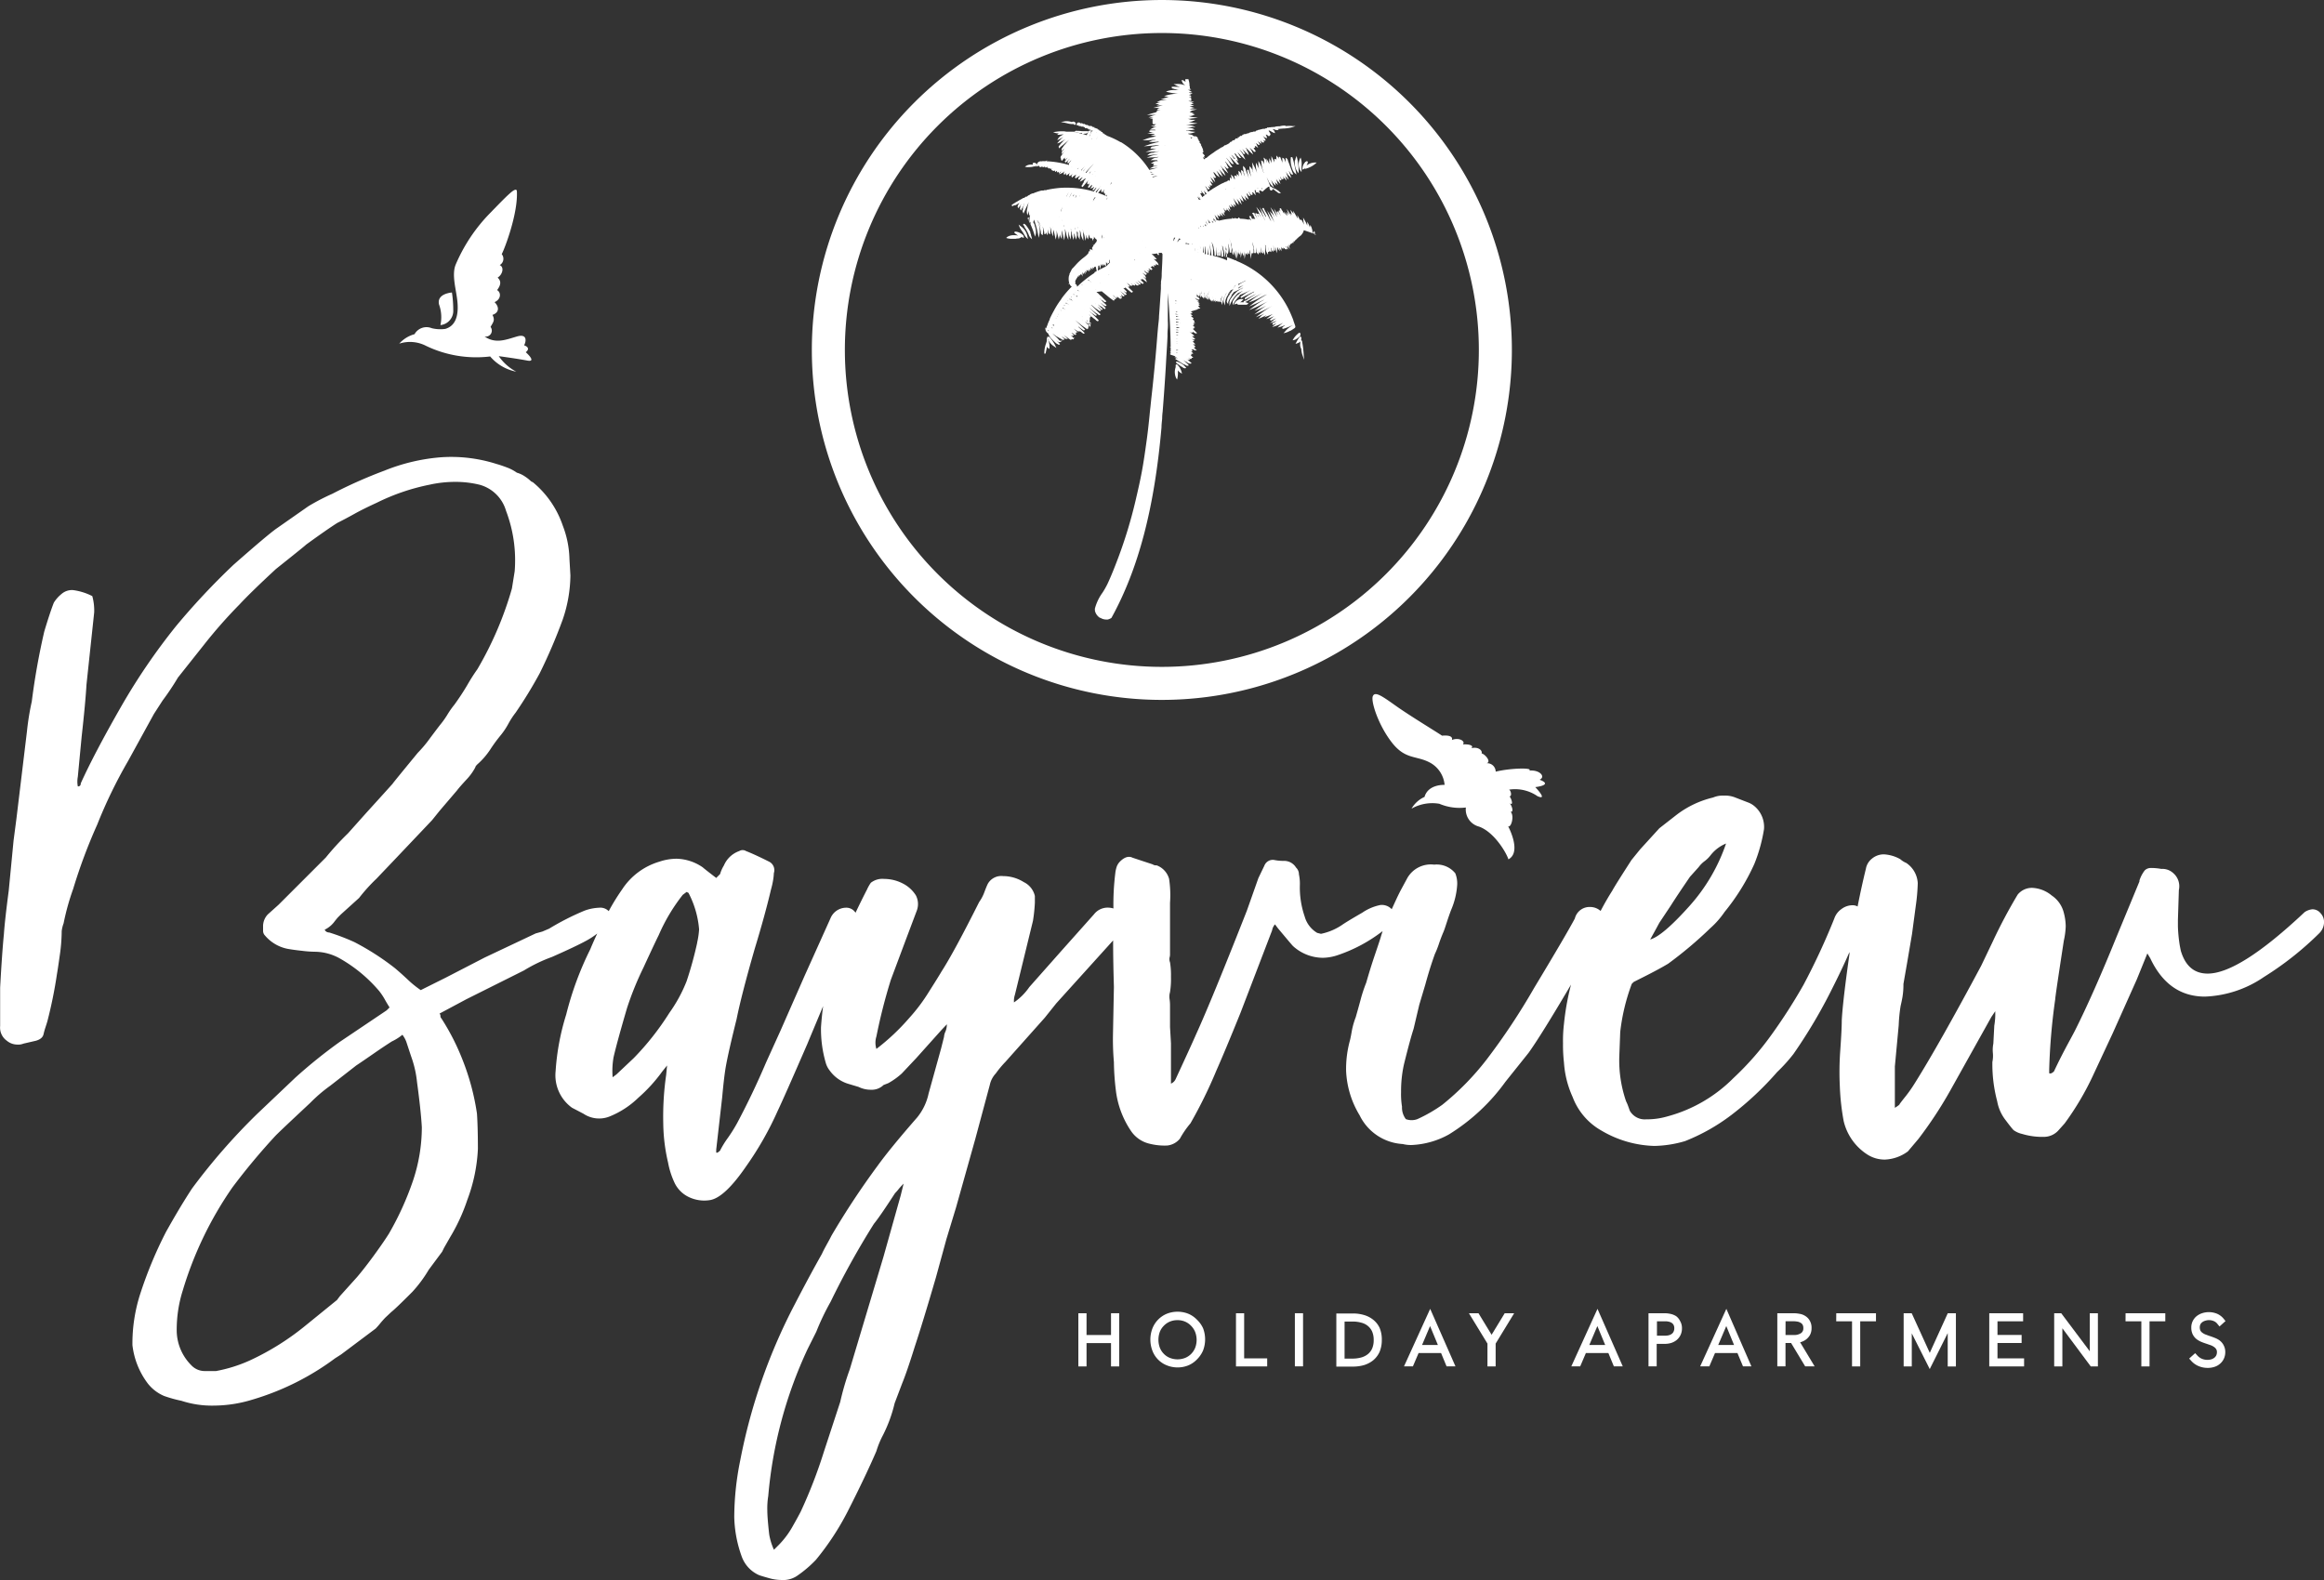 <svg xmlns="http://www.w3.org/2000/svg" width="245.716" height="167.088" viewBox="0 0 245.716 167.088"><rect x="0" y="0" width="245.716" height="167.088" fill="#333333" stroke="none"/><g transform="translate(3418.776 2208.886)"><path d="M233.865,132.946a2.082,2.082,0,0,0,.483.083h.2a.305.305,0,0,0,.134.089h.064l.032-.057a.165.165,0,0,0-.045-.191.267.267,0,0,0-.286-.083l-.076.038a1.508,1.508,0,0,0-.731-.083l-.433.076.433.076Z" transform="translate(-3539.823 -2328.799)" fill="#fff"/><path d="M236.153,134.675h.146a.636.636,0,0,0,.223-.051h.127a.3.3,0,0,0,.254-.159l.038-.1h-.662a3.908,3.908,0,0,0-.553-.038h0a.191.191,0,0,0-.223.089l-.045.1h.108a1.936,1.936,0,0,1,.464.038h.273a.286.286,0,0,0-.064.115Z" transform="translate(-3540.641 -2329.377)" fill="#fff"/><path d="M271.556,138.7h-.127v.051a2.4,2.4,0,0,0,.153,1.2,1.056,1.056,0,0,0,.267.445l.178.146-.064-.286c-.1-.5-.21-1.011-.356-1.482A.108.108,0,0,0,271.556,138.7Z" transform="translate(-3553.724 -2330.972)" fill="#fff"/><path d="M272.1,139h0a1.806,1.806,0,0,0,.248,1.139l.153.2v-.363a6.224,6.224,0,0,0-.159-1.24l-.057-.229-.089.216a.709.709,0,0,0-.038.146.544.544,0,0,1-.057.134Z" transform="translate(-3553.972 -2330.899)" fill="#fff"/><path d="M273.047,140.306v-.642a2.137,2.137,0,0,0-.044-.712l-.057-.191-.089.178a1.361,1.361,0,0,0,.057,1.2Z" transform="translate(-3554.21 -2330.993)" fill="#fff"/><path d="M273.593,140.142a.146.146,0,0,0,.057.038h.045a2.628,2.628,0,0,0,1.043-.534l.134-.127h-.184a1.463,1.463,0,0,0-.808.261l-.083.057a1.271,1.271,0,0,0,.14-.343v-.038a.108.108,0,0,0-.127-.076h-.038v.045h-.076a.861.861,0,0,1-.07.089,1.024,1.024,0,0,0-.254.636v.121l.114-.051A.458.458,0,0,0,273.593,140.142Z" transform="translate(-3554.438 -2331.218)" fill="#fff"/><path d="M226.406,150.082l-.216-.172.1.261a1.857,1.857,0,0,0,.242.407l.1.14.108.178a1.775,1.775,0,0,0,.254.375l.178.178-.044-.248A1.7,1.7,0,0,0,226.406,150.082Z" transform="translate(-3537.268 -2335.051)" fill="#fff"/><path d="M225.956,151.542V151.5l-.064-.057a1.323,1.323,0,0,0-.77-.356h-.032a.1.1,0,0,0-.1.089v.038h0a2.844,2.844,0,0,0,.407.293,2.178,2.178,0,0,0-.318-.038h-.146a1.215,1.215,0,0,0-.706.191l-.1.1.134.038a1.863,1.863,0,0,0,.477.051h.394a.917.917,0,0,1,.2-.032.554.554,0,0,0,.356-.114l.038-.045.165.064.1.032v-.083a.172.172,0,0,0-.051-.134Z" transform="translate(-3536.519 -2335.481)" fill="#fff"/><path d="M272.283,168.48h0a.319.319,0,0,1,.076-.089.324.324,0,0,0,.178-.42v-.051h-.146l-.114.108a2.046,2.046,0,0,0-.458.528l-.089.153.172-.038a.713.713,0,0,0,.261-.127A.851.851,0,0,1,272.283,168.48Z" transform="translate(-3553.841 -2341.605)" fill="#fff"/><path d="M231.164,168.57h-.2v.1a1.686,1.686,0,0,0,.706.91l.248.172-.127-.274A4.052,4.052,0,0,0,231.164,168.57Z" transform="translate(-3539.004 -2341.842)" fill="#fff"/><path d="M230.847,168.851l-.127-.261v.293a.375.375,0,0,1,0,.083.873.873,0,0,1,0,.121l-.038.032a.128.128,0,0,0,0,.064,3.124,3.124,0,0,0-.223,1.018v.108h0a.16.16,0,0,0,0,.044.126.126,0,0,0,.064,0h.076v-.044c.051-.21.1-.433.14-.636V169.6a.362.362,0,0,0,.146.191l.121.07v-.14A1.908,1.908,0,0,0,230.847,168.851Z" transform="translate(-3538.821 -2341.849)" fill="#fff"/><path d="M272.92,169.116c0-.051,0-.165-.121-.184h0a.324.324,0,0,0,.032-.184v-.159h-.051a.1.1,0,0,0-.057-.038h-.051l-.032.045-.076.114a4.1,4.1,0,0,0-.261.433l-.083.172.184-.064a.6.6,0,0,0,.305-.191,1.147,1.147,0,0,1,0,.267.928.928,0,0,0,.051.382l.07.153a.378.378,0,0,1,0,.089,2.783,2.783,0,0,0,.1.49l.2.56-.051-.592A9.012,9.012,0,0,0,272.92,169.116Z" transform="translate(-3554.019 -2341.834)" fill="#fff"/><path d="M252.4,173.165h0a.127.127,0,0,0-.089,0,.121.121,0,0,0-.064.064v.045a.908.908,0,0,0,0,.14h0v.038a1.558,1.558,0,0,0,.051,1.164l.1.146.038-.172a2.76,2.76,0,0,0,.038-.8,1.082,1.082,0,0,0,.28.254l.165.1-.051-.184a1.577,1.577,0,0,0-.471-.789Z" transform="translate(-3546.719 -2343.511)" fill="#fff"/><path d="M257.228,142.157a.28.28,0,0,0-.14.064.6.6,0,0,0,0-.28l-.051-.153-.089.134-.038.051-.051.07a1.838,1.838,0,0,0-.146-.687l-.089-.2-.057.21a.374.374,0,0,0,0,.083,1.635,1.635,0,0,0-.153-.407l-.121-.235v.261a1.679,1.679,0,0,0,0,.172,3.178,3.178,0,0,0-.261-.553l-.178-.312.032.356a2.949,2.949,0,0,0,.07.413.786.786,0,0,0-.064-.127l-.064-.14h0a.5.5,0,0,1-.051-.1c-.038-.076-.089-.2-.191-.159h-.064a1.615,1.615,0,0,1-.1-.178l-.178-.324.032.369h0c-.089-.165-.184-.331-.286-.509l-.191-.312.038.312-.083-.114-.254-.312.121.382a.993.993,0,0,0,.045.146l-.172-.178.083.293-.146-.242-.3-.483.159.547a.688.688,0,0,0,.032.108l-.038-.051-.235-.305.1.369v.07c-.044-.064-.083-.134-.127-.191l-.172-.261v.242h0a.906.906,0,0,0-.076-.134.67.67,0,0,1-.083-.165h0a.719.719,0,0,1-.1-.134.406.406,0,0,1-.038-.064.1.1,0,0,0-.089-.1c-.089-.006-.064,0-.089.07v.032h0l.127.28-.038-.057a.122.122,0,0,0-.114-.108.1.1,0,0,0-.083.076h0l.07.159c.057.114.108.235.159.356l-.216-.375h0a.112.112,0,0,0-.115-.1.083.083,0,0,0-.083.07h0l.153.35-.1-.159-.375-.585.235.636c.051.146.108.3.165.439h0v-.045c-.051-.089-.108-.191-.146-.248l-.1-.178c-.051-.089-.1-.165-.146-.242l-.369-.49.229.566c.07.172.14.343.216.515l-.076-.127a1.16,1.16,0,0,0-.153-.223l-.3-.318.172.4c.108.267.223.547.344.814-.134-.248-.273-.483-.413-.7l-.375-.579.235.636c.064.178.14.356.21.528l-.064-.1a.548.548,0,0,1-.064-.1l-.1-.178a3.322,3.322,0,0,0-.153-.3l-.038-.051c-.083-.14-.165-.273-.261-.407a.107.107,0,0,0,0-.032.223.223,0,0,0-.057-.1.153.153,0,0,0-.038-.057.12.12,0,0,0,0-.057.089.089,0,0,0-.165.064h0a.259.259,0,0,1,.032.057h0c.127.223.235.458.344.687v.121c-.089-.159-.184-.318-.28-.471l-.375-.592.235.636a4.814,4.814,0,0,0,.216.515l.134.286a1.975,1.975,0,0,1-.108-.184l-.044-.1a.834.834,0,0,0-.134-.229.639.639,0,0,1-.064-.108.158.158,0,0,1,0-.045h0a2.309,2.309,0,0,0-.223-.331l-.382-.471.248.547c.121.261.248.547.388.827v-.038h-.032a.43.43,0,0,0,0-.064.24.24,0,0,0-.038-.083.229.229,0,0,0-.044-.064l-.038-.044-.07-.121-.07-.127h0c-.045-.089-.1-.121-.165-.1h-.076l.083.184c.038.076.07.159.108.235-.045-.083-.1-.159-.146-.235a.3.3,0,0,1,0-.064c-.051-.1-.083-.165-.146-.178h-.051l-.083.064.038.057c.045.083.083.178.127.267a.844.844,0,0,1,.051.121,1.276,1.276,0,0,0,.07.127.761.761,0,0,0,.051.1h0c-.1-.178-.223-.4-.312-.547l-.044-.038v-.064a.153.153,0,0,0-.184-.14l-.108.038.064.089a1.526,1.526,0,0,1,.146.267,1.313,1.313,0,0,0,.134.267h0a1.113,1.113,0,0,0-.343-.013.292.292,0,0,0-.07-.114v-.07a.146.146,0,0,0-.089-.108.1.1,0,0,0-.089,0l-.064.045.038.064c.057.1.108.21.165.331h-.057a.557.557,0,0,0-.045-.064h0l-.076-.1-.057.108h0a4.414,4.414,0,0,0-.916-.108l-.038-.038-.051-.051-.076-.057-.045.083a.082.082,0,0,0,0,.038h-.229s-.051-.064-.1-.051a.083.083,0,0,0-.07.051h-.038a.2.2,0,0,1-.089,0l-.108-.1v.121h0a5.623,5.623,0,0,0-1.1.146l-.344.07a.1.1,0,0,0-.1-.07.089.089,0,0,0-.083.064l-.1-.286a3.238,3.238,0,0,0-.146-.356,2.747,2.747,0,0,0,.248.293l.223.235-.1-.312a1.746,1.746,0,0,0-.089-.254l.115.14h.032a.114.114,0,0,0,.1.076h0a.1.1,0,0,0,.089-.057v-.07l-.089-.191.153.159.223.21-.1-.293a.472.472,0,0,0-.064-.172,1.143,1.143,0,0,0,.121.127l.242.242-.115-.324-.07-.191a.354.354,0,0,0,0,.051v.038h0s.045.076.1.076a.083.083,0,0,0,.083-.045v-.083c-.057-.114-.115-.242-.165-.363l.032.032a.826.826,0,0,0,.064.1l.038.051h0c0,.038.057.089.114.1a.115.115,0,0,0,.089-.038l.045-.051-.045-.051a.432.432,0,0,1-.057-.108l.127.134.267.254-.184-.445h0l.261.293-.07-.305a2.545,2.545,0,0,0-.1-.286l.038.045.038.051c.032.051.083.14.184.121h.1l-.051-.089a2.127,2.127,0,0,1-.108-.242,1.062,1.062,0,0,0,.2.216l.2.165-.07-.248a1.187,1.187,0,0,0-.064-.159,1.025,1.025,0,0,0,.121.115l.184.159-.057-.235a2.239,2.239,0,0,0-.127-.331,2.331,2.331,0,0,1-.115-.293h0a2.6,2.6,0,0,0,.388.541l.2.2-.064-.274a1,1,0,0,0-.089-.242,1.371,1.371,0,0,1-.064-.172h0a1.13,1.13,0,0,0,.2.254l.083.089.248.3-.114-.369a.67.67,0,0,0-.083-.223c-.025-.07-.045-.108-.064-.159h0a1.41,1.41,0,0,0,.248.305l.2.172-.07-.254a1.908,1.908,0,0,0-.089-.229,1.158,1.158,0,0,1-.089-.248,2.053,2.053,0,0,0,.318.413l.21.2-.083-.286c0-.064-.045-.114-.064-.172l-.038-.1a.051.051,0,0,1,0-.032v.032a1.509,1.509,0,0,0,.216.235l.229.184-.1-.274-.076-.2-.038-.121a.115.115,0,0,0,.045-.051h0a.2.2,0,0,1,.057.076v.045h.051a.135.135,0,0,1,0,.045.165.165,0,0,0,.108.089.076.076,0,0,0,.083,0l.051-.038L250.25,138a1.443,1.443,0,0,1-.146-.375h0a.924.924,0,0,0,.064.083l.038.045a.1.1,0,0,0,0,.089.083.083,0,0,0,.083.051h0a.159.159,0,0,0,.114.1.108.108,0,0,0,.089-.038l.057-.064-.07-.051a.215.215,0,0,1,0-.051v-.038h0l.064-.07a.982.982,0,0,0,.121.146l.172.2-.038-.254a.77.77,0,0,0-.064-.2.192.192,0,0,1,0-.064h0a.229.229,0,0,1,.051-.057l.044.051.032.038a.12.12,0,0,0,0,.083.1.1,0,0,0,.089.089h.146l.2.153-.089-.248c0-.045,0-.076.1-.14h0a.216.216,0,0,0,.089.076l.127.045h0l.038.051.064-.07a.819.819,0,0,1,.134-.121.968.968,0,0,0,.165-.159.6.6,0,0,0,.146-.1c.07-.064.108-.1.159-.089h.07a.464.464,0,0,0,.1.375l.032.032h.038a.248.248,0,0,0,.2-.184c.038.038.076.064.115.1a1,1,0,0,1,.178.146h0a.478.478,0,0,1,.146.1.4.4,0,0,0,.248.121h.153l-.108-.108-.076-.07a.728.728,0,0,1-.121-.121h-.032a.369.369,0,0,1-.115-.07.382.382,0,0,0-.134-.089h-.051a.446.446,0,0,0-.274-.1h0a.261.261,0,0,0-.261-.146h.045c-.051-.172-.127-.356-.191-.522l-.064-.14L252,136.1l.115.242c.051.1.1.2.146.312h0a.988.988,0,0,1,.121.153.992.992,0,0,0,.146.178l.242.229-.21-.566-.1-.261a2.6,2.6,0,0,0,.305.433l.2.2-.064-.274a.5.5,0,0,0-.038-.14l.115.127.21.2-.076-.28c-.038-.121-.076-.248-.121-.369a1.805,1.805,0,0,0,.235.3l.235.254-.108-.331a.974.974,0,0,0-.1-.28h0a.2.2,0,0,0,.07.083c0,.051.07.121.134.134h0a.108.108,0,0,0,.083-.045l.07-.108h-.1l-.089-.248a.64.64,0,0,0,.083.1c0,.064.1.165.178.184h0a.089.089,0,0,0,.076-.038l.032-.038v-.045a1.953,1.953,0,0,1-.083-.2,2.387,2.387,0,0,0,.165.21l.242.261-.108-.337a.614.614,0,0,0-.07-.2,2.026,2.026,0,0,0,.14.172l.254.267-.248-.719-.057-.159a1.692,1.692,0,0,0,.344.471l.242.216-.115-.305-.134-.375v-.064a.349.349,0,0,0,.076.121.452.452,0,0,0,.165.21.127.127,0,0,0,.057.057h.1a.114.114,0,0,0,0-.127c-.083-.2-.165-.433-.242-.636s-.178-.5-.274-.712a.123.123,0,0,1,0-.045.388.388,0,0,0-.115-.178l-.127-.089v.439a1.014,1.014,0,0,1,.032.134c-.051-.146-.108-.286-.165-.42a.127.127,0,0,0-.083-.089l-.134-.064v.146a1.274,1.274,0,0,1,0,.312h0l.038.159c-.076-.216-.153-.426-.235-.636a.115.115,0,0,0-.038-.064h-.14v.057a1.28,1.28,0,0,0,0,.159.756.756,0,0,0-.114-.21l-.134-.153v.21a1.143,1.143,0,0,0,0,.153,1.133,1.133,0,0,1,0,.153.121.121,0,0,0-.032-.083.14.14,0,0,0-.038-.064h-.14v.064a2.414,2.414,0,0,0,0,.312,2.7,2.7,0,0,0-.159-.369l-.159-.312v.35a4.108,4.108,0,0,0,.038.42,2.733,2.733,0,0,0-.14-.312l-.127-.254v.286a.783.783,0,0,0,0,.178.694.694,0,0,1,0,.165c-.045-.1-.089-.2-.14-.293l-.146-.274v.407l-.032-.057a.383.383,0,0,1,0-.051v-.07a.312.312,0,0,0-.108-.21l-.184-.134.064.216a1.165,1.165,0,0,1,0,.223v.2a.992.992,0,0,0,.038.146l-.1-.248h0a.261.261,0,0,0-.1-.159l-.134-.089v.165a3.924,3.924,0,0,0,.254,1.145.155.155,0,0,0,0,.051l-.051-.14c-.032-.089-.064-.172-.089-.254a3.6,3.6,0,0,0-.267-.636l-.153-.267v.305a2.289,2.289,0,0,0,.07.547c-.057-.121-.108-.242-.172-.356l-.165-.324v.363a3.378,3.378,0,0,0,.14.782,6.078,6.078,0,0,0-.344-.8l-.2-.375.051.42v.115a1.233,1.233,0,0,1,0,.267h0c.032.127.064.248.1.369-.032-.089-.064-.172-.1-.254v-.045a1.114,1.114,0,0,0-.165-.293l-.159-.165v.229a5.474,5.474,0,0,0,.28,1.164h0a3.415,3.415,0,0,0-.191-.49c-.051-.127-.108-.254-.153-.388v-.051h0a.108.108,0,0,0-.089-.089.1.1,0,0,0-.1.064h0a7.06,7.06,0,0,0,.2.859h0c-.089-.254-.2-.534-.337-.859v-.076a.637.637,0,0,0-.134-.242l-.153-.153v.216a4.986,4.986,0,0,0,.242,1.03,1.392,1.392,0,0,0-.127-.28.47.47,0,0,0-.064-.165v-.089a.331.331,0,0,0-.108-.178l-.146-.1v.172a5.246,5.246,0,0,0,.146.693h0v-.07c-.057-.146-.121-.3-.178-.42V135.7a.388.388,0,0,0-.114-.165l-.159-.1.038.184v.165a3.6,3.6,0,0,0,.108.483h0v-.045a.312.312,0,0,1,0-.07h0a.293.293,0,0,1-.07-.115.375.375,0,0,0-.121-.178l-.114-.1v.153a1.072,1.072,0,0,0,0,.159.363.363,0,0,1,0,.146h0v-.108a.223.223,0,0,0-.108-.165.115.115,0,0,0-.1,0h-.051v.064a1.262,1.262,0,0,1,.051.242v.089h-.032a.118.118,0,0,0-.045-.089.752.752,0,0,0-.146-.248l-.184-.184.051.254v.089a.96.96,0,0,1,.038.242h0a.249.249,0,0,1,0-.057.362.362,0,0,0-.083-.127l-.114-.1v.153a.394.394,0,0,0,0,.153v.045H248l-.089-.064-.032.1a.13.13,0,0,0-.083.045.381.381,0,0,0-.1.051h-.083a.841.841,0,0,1-.21.115l-.108.045c-.2.1-.388.21-.566.312s-.254.159-.388.229l-.146.1-.4.261-.038-.108a1.56,1.56,0,0,0-.165-.343l-.045-.083a.391.391,0,0,1-.045-.089l.064.064a1.208,1.208,0,0,1,.121.134v.032c.051.064.14.172.229.1l.057-.038-.038-.064-.153-.274a.4.4,0,0,0,.108.1l.178.1-.064-.2a.926.926,0,0,0-.057-.14l.032.038h0c.032.045.1.127.184.089l.089-.038-.051-.076a2.022,2.022,0,0,1-.146-.286l-.057-.121a1.146,1.146,0,0,0,.127.121l.254.178-.134-.28c-.057-.121-.127-.261-.2-.394l.108.114.153.159.261.3-.127-.375a1.906,1.906,0,0,0-.121-.254l.1.1q.1.1.172.038l.07-.051-.057-.064a.768.768,0,0,1-.07-.127.678.678,0,0,0-.1-.172.3.3,0,0,0-.064-.127h0v-.038h.076a.28.28,0,0,0,.089.1l.057.057.032.045a.765.765,0,0,0,.178.172l.229.159-.115-.254a3.828,3.828,0,0,0-.2-.394l-.032-.051h0l.057.051h0l.134.14a1.95,1.95,0,0,0,.223.235l.267.216-.146-.312a5.29,5.29,0,0,0-.261-.5l.076.089.153.165c.07.076.14.159.216.229l.248.229-.121-.312a1.2,1.2,0,0,0-.146-.267l-.064-.1a.23.23,0,0,0,0-.057.222.222,0,0,0-.038-.089l-.089-.134a1.545,1.545,0,0,1-.1-.146,1.659,1.659,0,0,1,.172.2,4.827,4.827,0,0,0,.356.369l.324.28-.2-.375-.089-.172-.127-.235.223.216c.083.083.146.07.178.038l.057-.045-.045-.064a1.6,1.6,0,0,1-.134-.254c-.038-.076-.07-.153-.108-.216l-.064-.089-.045-.057h.038a.637.637,0,0,1,.108.121.75.75,0,0,0,.159.159.382.382,0,0,0,.108.134l.045.038.038.045c.038.045.1.121.184.1h.115l-.07-.089a4.406,4.406,0,0,1-.305-.5l-.064-.1a3.558,3.558,0,0,1-.229-.312h0a1.037,1.037,0,0,1,.159.172l.14.153a.508.508,0,0,0,.115.121l.057.051.045.051c.045.057.108.134.2.108h.108l-.064-.1a2.228,2.228,0,0,1-.165-.273l-.1-.172a.635.635,0,0,0-.064-.1.153.153,0,0,1-.038-.057l-.051-.057h.032a.336.336,0,0,0,.1.108h.038a.287.287,0,0,0,.032.064l.057.057a.292.292,0,0,1,.045.045c.146.165.305.331.439.458h0a.146.146,0,0,0,.172.083l.115-.032-.083-.1a1.688,1.688,0,0,1-.178-.274c-.032-.057-.064-.114-.1-.172l-.172-.026-.159-.223-.083-.115-.045-.051h.032c.07.064.127.127.191.2a2.382,2.382,0,0,0,.286.28l.216.172-.1-.261a2.322,2.322,0,0,0-.273-.5l-.032-.051a.178.178,0,0,1,.083,0,.592.592,0,0,1,.146.159v.038h0l.076.057.083.064a.05.05,0,0,0,.038.045c.038.013.1.127.184.1h.108l-.07-.089c-.045-.064-.1-.14-.14-.216l-.038-.07-.076-.115-.045-.07h.032l.045.045c.146.153.3.312.458.458l.28.242-.153-.337a2.855,2.855,0,0,0-.254-.445l-.108-.146a1.273,1.273,0,0,1-.108-.146h0l.121.115a2.5,2.5,0,0,1,.216.235h0v.032a.172.172,0,0,0,.121.083.1.1,0,0,0,.089,0l.057-.051-.051-.057a1.588,1.588,0,0,1-.1-.153.638.638,0,0,0-.1-.165.254.254,0,0,0-.064-.1l-.032-.045h0a7.055,7.055,0,0,0,.534.534l.191.172-.064-.248a.77.77,0,0,0-.121-.229l-.032-.045a.051.051,0,0,1,0-.032.238.238,0,0,0,0-.07.518.518,0,0,0-.076-.089.247.247,0,0,1-.051-.064h.045c.089.076.165.159.242.235s.178.184.274.267l.242.2-.114-.286a1.719,1.719,0,0,0-.134-.242.884.884,0,0,1-.115-.2h0a2.122,2.122,0,0,0,.21.2,1.181,1.181,0,0,1,.14.121l.032.032a.133.133,0,0,0,.178.083l.089-.038-.057-.076-.153-.235L250.6,133a.121.121,0,0,0,.115,0l.083-.045-.064-.089h0a.121.121,0,0,0,.083-.064l.051.038.235.172-.121-.267a1.67,1.67,0,0,0-.134-.261l.076.064h.032a.216.216,0,0,0,.089.076h0a.146.146,0,0,0,.121.07h.051l.057-.076-.038-.045c-.038-.051-.07-.114-.108-.178l-.064-.108a1.768,1.768,0,0,0,.21.172l.178.127-.057-.21a.542.542,0,0,0-.057-.153l.038.032a.153.153,0,0,0,.083.07h0v.057h.051a.166.166,0,0,0,.114.07.108.108,0,0,0,.083-.051l.038-.051-.038-.045a.968.968,0,0,1-.1-.159h0c.057.057.127.127.216.1l.083-.032-.045-.076a3,3,0,0,0-.267-.407h0l.051.045a1.628,1.628,0,0,0,.229.165l.14.07v-.153a.426.426,0,0,0-.064-.153.324.324,0,0,1-.044-.1h.064a.2.2,0,0,0,.127.057.14.14,0,0,0,.274-.038l.032-.038v-.045a2.365,2.365,0,0,0-.2-.343h0l.057-.032a1.389,1.389,0,0,1,.223.108,1.052,1.052,0,0,0,.267.134l.14.044-.045-.14a.541.541,0,0,0-.184-.261l-.038-.032a.585.585,0,0,1,.235.057.515.515,0,0,0,.254.045h.178l-.14-.115-.051-.038h0a.1.1,0,0,0,.108.038l.515-.045a3.962,3.962,0,0,0,.986-.14l.356-.121h-.375a2.673,2.673,0,0,0-.6,0h-.127l.038-.051h-.165a1.968,1.968,0,0,0-.464.076h-.1a1.272,1.272,0,0,0-.477.083.312.312,0,0,0-.165,0,.191.191,0,0,1-.121,0h-.045l-.032.038a.236.236,0,0,0-.178,0,.21.21,0,0,1-.121,0h-.083v.083h-.134a.592.592,0,0,1-.134.064H251.6l-.458.115H251.1a.216.216,0,0,0-.089.057h-.1l-.038.051-.038.032-.051.038a.394.394,0,0,0-.159,0h-.045a.089.089,0,0,0-.064.051.255.255,0,0,0-.127,0h-.045a.165.165,0,0,0-.07.051h-.114v.045h0a.1.1,0,0,0-.1.045h0a.134.134,0,0,0-.1,0h-.064v.032h0a.159.159,0,0,0-.083.038h0a.2.2,0,0,0-.1,0h-.121v.051h0a.178.178,0,0,0-.1,0h0a.293.293,0,0,0-.089.089.191.191,0,0,1-.044.051h-.165v.051h0a.073.073,0,0,0-.089.1.051.051,0,0,1-.051,0l-.083-.045v.089h0l-.045.038a.057.057,0,0,0,0,.038H248.7v.064a.108.108,0,0,0-.083.089h0a.2.2,0,0,1-.1.038h-.146v.07a.267.267,0,0,1-.165.1h-.038l-.051.057a.637.637,0,0,1-.115.115h0a1.644,1.644,0,0,0-.21.121.242.242,0,0,0-.146.07h-.1l-.032.038a.725.725,0,0,1-.331.2h0a3.782,3.782,0,0,1-.375.242,3.363,3.363,0,0,0-.426.293,5.456,5.456,0,0,0-.757.572h-.121v.057a.312.312,0,0,1-.184.159h0a.1.1,0,0,0,.07,0l.057-.057-.064-.057a1.143,1.143,0,0,1-.14-.159h.242l-.14-.108a.152.152,0,0,0,.07-.038l.045-.057-.051-.051a2.7,2.7,0,0,1-.21-.248.1.1,0,0,0,.07-.032l.051-.064-.057-.051h0l.057.045-.089-.235.076.083-.178-.413a.567.567,0,0,0-.1-.159h0l.051-.064-.057-.051a1.143,1.143,0,0,1-.121-.127v-.038l.038-.051-.051-.045-.1-.114h0l.038-.076h-.07V132.1a.153.153,0,0,0-.038-.057v-.083a.347.347,0,0,0-.623.305h0a.134.134,0,0,0,0-.076h0a.108.108,0,0,0,0-.076v-.076h0V131.9l-.045.121a.235.235,0,0,1-.114-.14h0a.363.363,0,0,0,.235,0l.134-.1-.21-.153-.153-.032-.2-.045-.051-.064h0a1.464,1.464,0,0,0,.458-.051l.324-.115-.343-.038a1.4,1.4,0,0,1-.235-.045,1.215,1.215,0,0,0-.4-.057l-.032-.032h.235a3.228,3.228,0,0,0,.445-.038l.267-.057-.254-.1a2.768,2.768,0,0,0-.681-.114,3.435,3.435,0,0,0,.681-.045h.331l-.312-.121a3.332,3.332,0,0,0-.732-.114,6.427,6.427,0,0,0,.719-.064l.534-.076-.534-.076a2.1,2.1,0,0,1-.394-.1h.038a.853.853,0,0,0,.356-.051l.305-.153H244.1a.693.693,0,0,1-.216-.045,1.343,1.343,0,0,0-.229-.057h-.1a2.244,2.244,0,0,0,.547-.045l.636-.07-.636-.083a.851.851,0,0,1-.172-.045l-.172-.051a1.018,1.018,0,0,0,.363-.045l.312-.108-.331-.045h.013l.242-.064-.235-.083a1.846,1.846,0,0,0-.267-.076l.242-.153.541-.14h-.553a.8.8,0,0,1-.2-.045h-.032a1.269,1.269,0,0,0,.223-.038l.305-.07-.305-.083-.223-.051.2-.045.286-.076L244,128.45h-.1l.146-.045.267-.121-.293-.032a.363.363,0,0,1-.115,0h.115l.3-.134H244a1.266,1.266,0,0,1-.2-.045l-.083-.032h.312v-.229c0-.114-.121-.127-.159-.127h0l-.1-.045h.242v-.07c0-.115-.121-.127-.159-.134h0a.178.178,0,0,0-.089-.038h0a.446.446,0,0,0,.21-.057l.191-.121h-.229a.433.433,0,0,1-.178-.076h.14l.216-.032L243.94,127a1.417,1.417,0,0,0-.261-.127h.159l.184-.038-.153-.108-.089-.057.1.038v-.134a.384.384,0,0,0-.038-.121h0v-.1a1.857,1.857,0,0,0-.108-.56v-.051h-.331v.089a.134.134,0,0,0,0,.083.534.534,0,0,0,.032.108.751.751,0,0,1-.121-.07.7.7,0,0,0-.229-.114h0a.108.108,0,0,0-.076.038v.032l.038.07a.755.755,0,0,0,.051.1v.038a1.442,1.442,0,0,0,.191.2l.1.083a2.048,2.048,0,0,0-.967-.14h-.261l.229.121a3.182,3.182,0,0,0,.458.2,5.119,5.119,0,0,0-.8-.038h-.083v.083a.127.127,0,0,0,.045.1.153.153,0,0,0,.064,0h0a3.813,3.813,0,0,0,.636.165h-.134a3.184,3.184,0,0,1-.356,0,2.251,2.251,0,0,0-.636.083l-.235.089.242.064a5.976,5.976,0,0,0,1.05.14,5.241,5.241,0,0,0-1.215.184l-.274.076.274.07a1.4,1.4,0,0,0,.235.045,3.679,3.679,0,0,0-.49.115l-.363.127h.388a3.122,3.122,0,0,0,.343,0h-.083l-.483.083h-.064a1.712,1.712,0,0,0-.273.083l-.254.127h.388l-.248.064-.286.1.3.057a1.191,1.191,0,0,0,.267,0h-.1l-.375.127h.674a4.8,4.8,0,0,0-.541.127l-.452.127h.719a.459.459,0,0,0-.2.07l-.146.14h.394l-.369.064h.1a.267.267,0,0,0-.1.057l-.134.114h.178a6.191,6.191,0,0,0-.636.153l-.471.14h.5a5.494,5.494,0,0,0,.636-.032h-.064a2.831,2.831,0,0,0-.483.121l-.426.178h.534l-.407.1.3.038v.452a.114.114,0,0,0,.032.1.178.178,0,0,0,.159.032h.045a.5.5,0,0,0,.14,0h0l-.045.038a.134.134,0,0,0-.115.1h0l-.394.051.413.1a1.814,1.814,0,0,0,.2.038h-.159a.953.953,0,0,0-.3.089l-.267.165h.541l.089.064h-.5c-.076,0-.184.045-.191.07a.089.089,0,0,0,.07.1h0l.426.051h-.146l-.547.115.56.038h.229l-.108.076-.337.038.388.108a1.109,1.109,0,0,0,.21.038l-.14.032a6.75,6.75,0,0,0-.84.21l-.471.172h.5a4.313,4.313,0,0,0,.636-.064,5.5,5.5,0,0,1,.7-.064h-.458v.064h0a2.318,2.318,0,0,0-.375.1l-.35.153h.382a5.524,5.524,0,0,0,.566-.032h.1v.051a1.844,1.844,0,0,0-.445.089,4.7,4.7,0,0,0-.522.146l-.6.2.636-.045.992-.1-.146.064h-.038a3.364,3.364,0,0,1-.592.108v.038a.127.127,0,0,0-.108.07l-.051.115h.636a5.028,5.028,0,0,0-.636.172l-.509.184.541-.032h.356c.2,0,.388-.038.566-.038h0l-.318.051a1.783,1.783,0,0,0-.2.057.7.7,0,0,1-.153.045h-.108a.636.636,0,0,0-.293.1l-.223.172.28-.032.312-.038.579-.064-.114.032-.172.038a2.542,2.542,0,0,0-.477.127l-.458.184.547-.038a4.642,4.642,0,0,0,.725-.057h0a.635.635,0,0,1-.267.089.865.865,0,0,0-.3.089l-.286.172h.668l.1.1h-.178a.814.814,0,0,0-.3.089l-.273.172h.471a.2.2,0,0,0-.2.1.089.089,0,0,0,0,.089v.051h.057a1.426,1.426,0,0,1,.331-.032h.07l-.14.032a1.145,1.145,0,0,0-.356.1l-.363.2.407-.051.477-.045c-.312.07-.6.14-.859.223h-.051a9.306,9.306,0,0,0-3-2.932h-.045a8.552,8.552,0,0,0-1.438-.674.325.325,0,0,0-.191-.108.356.356,0,0,0-.159-.134.112.112,0,0,1-.108-.083v-.07h-.121l-.045-.045V131.2h-.07a.146.146,0,0,1-.14-.083v-.045h-.114A.216.216,0,0,1,234.1,131v-.045h-.127l-.07-.051h-.045c-.038,0-.07,0-.07-.038v-.057h-.153l-.07-.051-.089-.07h-.191a.2.2,0,0,1-.165-.064l-.051-.038h-.146a.311.311,0,0,0-.1-.057h-.038v-.051h-.051a.236.236,0,0,0-.1,0,.045.045,0,0,1-.038,0h0a.28.28,0,0,0-.184-.083h0a.351.351,0,0,0-.083.032l-.038-.045a.254.254,0,0,0-.273-.038.216.216,0,0,0-.1.223v.057h.2v.07h.07a.484.484,0,0,0,.165,0h0v.064h.242a.477.477,0,0,0,.184.076h0v.083H233a.07.07,0,0,0,.045,0,.228.228,0,0,0,0,.038V131h.153v.083h.172a.121.121,0,0,0,.127.1h.1a.158.158,0,0,0,0,.051h0a.165.165,0,0,0-.14.1h0a.519.519,0,0,1-.07.178,2.012,2.012,0,0,1-.1.235h-.057a.713.713,0,0,0,.2-.515v-.07h-.07a.293.293,0,0,0-.267.2s0,0,0,.051a1.333,1.333,0,0,0-.083.165.5.5,0,0,1-.032.089,6.1,6.1,0,0,0-.636-.184h0l-.178-.038v-.032h-.146l-.28-.038.108-.038h-.216l.2-.045h-.763a2.112,2.112,0,0,1-.261,0,1.688,1.688,0,0,0-.267-.038,4.294,4.294,0,0,0-.8.045l-.324.045.312.108a1.067,1.067,0,0,0,.293,0l-.038.032-.14.146h.21l.483-.064-.223.127-.165.1h0a.318.318,0,0,1-.064.07.433.433,0,0,0-.1.114l-.134.229.235-.121.274-.146.153-.083a2.778,2.778,0,0,0-.5.483l-.172.2.254-.083a.686.686,0,0,0,.21-.127l.057-.045h.064a.215.215,0,0,0,.057-.051h0l.134-.083a1.675,1.675,0,0,0,.254-.178h0l-.076.057a2.97,2.97,0,0,0-.413.382l-.108.115a.794.794,0,0,0-.1.121l-.038.064-.038.032c-.045.045-.121.114-.076.21l.051.108.076-.089a2.071,2.071,0,0,1,.28-.242l.146-.121h0c.2-.172.407-.344.636-.528h0a2.736,2.736,0,0,0-.363.356c-.076.1-.159.191-.242.28l-.051.057-.121.184L230.4,133a.248.248,0,0,0-.083.2v.14l.1-.1.2-.191-.1.14-.038.057-.038.045a.261.261,0,0,0-.1.21v.178l.121-.134a2.652,2.652,0,0,1,.229-.235,1.531,1.531,0,0,1-.14.146h0a2.15,2.15,0,0,1-.159.229l-.064.089-.032.045c-.051.07-.114.146-.083.235l.051.14h0a.115.115,0,0,0,.032.121l.064.07.057-.083a1.749,1.749,0,0,1,.254-.28.147.147,0,0,0,0,.153l.057.089.07-.076.153-.159-.064.115a.286.286,0,0,0-.108.146.178.178,0,0,0-.07.083h0a.089.089,0,0,0-.045.1.1.1,0,0,0,.083.07h.038l.242-.248.14-.153-.038.07-.064.076a.343.343,0,0,0-.115.242l.032.159.108-.115.267-.3-.057.089c0,.038-.045.076-.07.108a.453.453,0,0,1-.044.057.242.242,0,0,0-.089.21v.076h0a10.26,10.26,0,0,0-2.4-.394l.127-.121-.21.121h0a.1.1,0,0,0-.1,0,.974.974,0,0,0-.267,0s-.038,0-.051.051h0v-.045h-.057a.413.413,0,0,0-.439.413.185.185,0,0,0-.038-.134.3.3,0,0,0-.337-.108l-.064.032v.064a.55.55,0,0,0,.044.108.992.992,0,0,0-.719.1l-.153.1.184.038a2.039,2.039,0,0,0,.305,0,1.508,1.508,0,0,0,.477-.07h.184v-.032a.254.254,0,0,0,.057-.127v.184l.108-.038a.5.5,0,0,0,.146-.089.159.159,0,0,0,.038.089l.051.051.083-.064h0l-.07.134.178-.064.146-.064-.038.121.134-.032a.4.4,0,0,0,.14-.057.1.1,0,0,0,.032.07l.045.057.057-.045.121-.07a.114.114,0,0,0,0,.089l.044.083.07-.064h.032a.076.076,0,0,0,0,.057l.038.057.064-.038.064-.045h0a.121.121,0,0,0,0,.07l.045.064.083-.064h.045l-.07.14.242.108a.388.388,0,0,0,.146-.064.2.2,0,0,0,0,.083l.045.089.115-.089.064-.045a.159.159,0,0,0,0,.108l.038.083.076-.051.057-.038a.1.1,0,0,0,0,.07l.057.121.076-.115a.484.484,0,0,1,.134-.1h0a.526.526,0,0,1-.051.076l-.172.229.267-.108a1.909,1.909,0,0,0,.223-.134.452.452,0,0,1,.089-.064v.032a.21.21,0,0,0-.083.223l.051.121.083-.1a.223.223,0,0,1,.146-.1.127.127,0,0,0-.051.108.089.089,0,0,0,.044.083l.057.045.051-.051a.688.688,0,0,1,.184-.134l.1-.057a.14.14,0,0,0-.032.051h0a.235.235,0,0,0-.089.153.115.115,0,0,0,.038.083l.051.045.051-.045c.076-.057.159-.121.267-.191h0l-.051.064a.2.2,0,0,0-.076.216l.038.108.083-.076a1.61,1.61,0,0,1,.35-.235.271.271,0,0,0,0,.045v.038h-.057v.1a.127.127,0,0,0-.051.108.076.076,0,0,0,.044.064l.051.045.051-.051a.408.408,0,0,1,.134-.089.879.879,0,0,0,.178-.121h.044v.038l-.064.089h0a.223.223,0,0,0-.1.153.089.089,0,0,0,.038.076l.057.051.051-.051a1.139,1.139,0,0,1,.324-.229.515.515,0,0,1-.089.127.7.7,0,0,0-.089.134l-.127.216.229-.108a1.483,1.483,0,0,0,.254-.172l.07-.051h.083l-.14.184-.108.14h.07l-.07.1c0,.045-.057.083-.083.121v.038c0,.038-.051.07-.076.114a.108.108,0,0,0-.038.089.089.089,0,0,0,.038.07l.057.045.051-.051c.089-.1.172-.2.254-.3s.21-.248.318-.363a.429.429,0,0,0-.038.076h0c0,.032-.07.07-.064.127a.089.089,0,0,0,0,.064.114.114,0,0,0,0,.108l.057.057.057-.057.1-.114.121-.134-.051.064a.692.692,0,0,0-.083.108l-.076.121h.1l-.064.114a.254.254,0,0,0-.089.153v.064l.1.032.1-.108.191-.216a.082.082,0,0,0,0,.038.108.108,0,0,0,.038.07h0a.807.807,0,0,1-.083.121l-.114.172.2-.051a.216.216,0,0,0,.14-.1h.076a.747.747,0,0,0-.07.121.235.235,0,0,0-.089.153v.064h.1l.038-.038.261-.3h0l-.051.089H234a1.178,1.178,0,0,0-.146.229.28.28,0,0,0-.108.159.1.1,0,0,0,.051.083l.057.038.045-.057a4.462,4.462,0,0,1,.337-.369c.07-.07.134-.134.191-.2a.108.108,0,0,0,0-.064h.032a1.274,1.274,0,0,0-.1.153l-.045.057a2.375,2.375,0,0,0-.2.312h0s-.083.051-.07.115a.1.1,0,0,0,.076.083h.051l.045-.057c.121-.146.248-.293.382-.426h0a.159.159,0,0,0-.07.121.1.1,0,0,0,0,.051.133.133,0,0,0,0,.153l.064.1.07-.089a1.7,1.7,0,0,1,.2-.229v.032a.635.635,0,0,0-.076.108l-.089.153.153-.032c0,.032-.064.07-.045.121l.032.057h.1v-.045h.038a.184.184,0,0,0-.051.184l.051.1.083-.083.108-.114h0c-.045.057-.121.14-.064.216l.038.051a10.311,10.311,0,0,0-4.949-.916,11.547,11.547,0,0,0-1.209.165l-.2.038a.216.216,0,0,0-.076.038h-.2l-.1.038h-.2a6.013,6.013,0,0,0-.9.305h-.057a.108.108,0,0,0-.076.038h-.038a.559.559,0,0,0-.223.14h-.038a1.273,1.273,0,0,0-.254.184h0l-.051-.038-.045.038-.083.057-.1.064a.153.153,0,0,0-.076,0h0a2.708,2.708,0,0,1-.293.172c-.1.057-.21.114-.305.178l-.1.057a1.051,1.051,0,0,0-.2.127.636.636,0,0,0-.21.134.146.146,0,0,0-.076.038.089.089,0,0,0,.064.159h0a2.422,2.422,0,0,1,.216-.127v.064l.134-.064a1.831,1.831,0,0,0,.375-.248,1.114,1.114,0,0,0-.1.172s-.146.21-.089.312l.064.114.07-.108c.076-.114.165-.229.248-.337l-.115.216v.045a.354.354,0,0,1,0,.1.2.2,0,0,0,0,.21l.083.121.051-.14a1.388,1.388,0,0,1,.153-.267l.07-.108.038-.089a.158.158,0,0,1,0-.057.526.526,0,0,1,.051-.076,2.9,2.9,0,0,1-.172.452v.045a.362.362,0,0,1,0,.159.286.286,0,0,0,0,.242l.07.153.07-.159c.153-.35.318-.7.483-1.037a3.25,3.25,0,0,0-.1.356l-.038.159a.362.362,0,0,0,0,.089,1.177,1.177,0,0,0-.064.5l.057.286.178-.5a1.36,1.36,0,0,0,0,.394l.032.375a.1.1,0,0,0-.089-.038.089.089,0,0,0-.083.051v.076a9.349,9.349,0,0,1,.693,1.635l.089.261.064-.274a.9.9,0,0,0,0-.42v-.057a1.662,1.662,0,0,0-.083-.331l-.032-.076a.365.365,0,0,0,0-.089,1.6,1.6,0,0,0-.153-.274l.07-.229a.318.318,0,0,0,0-.083h0a9.741,9.741,0,0,1,.439,1.558l.076.394.076-.394a2.176,2.176,0,0,0-.254-1.45l.07.045c.057.146.108.3.159.452l.038.114c.057.223.108.445.14.636a.178.178,0,0,1,0,.057.242.242,0,0,0,.1.2l.1.064v-.121a1.82,1.82,0,0,0,0-.719h0v-.076c.051.2.121.452.159.636h0a.146.146,0,0,0,0,.14.1.1,0,0,0,.1,0h.064v-.064a1.908,1.908,0,0,0,0-.42v.051a.711.711,0,0,0,0,.108.573.573,0,0,0,.083.312l.114.165v-.2a2.281,2.281,0,0,0,0-.509,1.74,1.74,0,0,0,.064.305.083.083,0,0,1,0,.038.235.235,0,0,0,.089.2l.108.07v-.121a2.305,2.305,0,0,0,0-.7c.032.1.057.2.089.305h0a1.641,1.641,0,0,0,.083.413l.134.312v-.337a2.587,2.587,0,0,1,.038-.382h0l.019.165a2.283,2.283,0,0,0-.057-.286c.07.267.14.541.2.821l.083.356.07-.356a1.777,1.777,0,0,0,0-.636c.051.178.1.356.14.534l.108.452.076-.305a1.158,1.158,0,0,0,.038-.293,1.119,1.119,0,0,0,.083.312l.127.242v-.592a2.818,2.818,0,0,1,0-.337c.038.134.07.273.1.407l.057.261.1.382.057-.388a2.131,2.131,0,0,0,0-.782l.045.051v.025l.057.2a1.674,1.674,0,0,1,.045.191,1.572,1.572,0,0,0,.083.331l.14.324v-.464a1.609,1.609,0,0,0-.038-.636h0v.064c.032.108.064.21.1.318h0a1.591,1.591,0,0,0,.083.407l.121.286v-.305a2.043,2.043,0,0,0,0-.763v-.076a.58.58,0,0,1,.032.2v.108h.07a.134.134,0,0,0,0,.064v.1a2.709,2.709,0,0,0,.083.407l.108.3.044-.318a1.753,1.753,0,0,0,0-.191v-.032l.064-.172v-.051a1.425,1.425,0,0,1,0,.159,1.2,1.2,0,0,0,.07.3l.083.28.07-.28a1.221,1.221,0,0,0,0-.477l.038-.1v-.057l.038.089a.493.493,0,0,1,.044.108,1.273,1.273,0,0,1,0,.165.845.845,0,0,0,.083.324l.121.223v-.254a2.356,2.356,0,0,0,0-.668h0v-.1c0,.07.057.146.076.216a1.112,1.112,0,0,1,.038.21,1.322,1.322,0,0,0,.089.337l.172.382v-.42a2,2,0,0,1,0-.439v-.045a.891.891,0,0,0-.064-.248v-.038h0a7.125,7.125,0,0,1,.216.821l.076.363.076-.363a1.328,1.328,0,0,0,0-.229.806.806,0,0,1,0-.223v-.038a.2.2,0,0,0-.045-.146v-.032h0a.359.359,0,0,1,0,.076.854.854,0,0,0,.045.114v.038c0,.038-.038.172,0,.223l.038.032h0a.77.77,0,0,0,.051.216l.1.2.051-.216a.885.885,0,0,0,0-.293l.057.108.032-.146v.032a.114.114,0,0,1,0,.064.127.127,0,0,0,.045.165h0c0,.057,0,.165.121.165h.089v-.121a.4.4,0,0,0,0,.045l.159.375v-.274l.07.076v-.153a.5.5,0,0,0,0-.14l.089.159v-.064a.286.286,0,0,0,.076.134l.14.115a1,1,0,0,0,0,.134h-.045l.038.051-.134.159h0l-.159.21h-.127l.083.064-.1.146-.07.108h.172a.26.26,0,0,0-.1,0h-.038v.032c0,.045-.045.108.064.178h0v.032a.819.819,0,0,0-.2-.1H233.3v.115a.261.261,0,0,0,.07.153h0a.146.146,0,0,0-.127-.076H233.2v.038a.306.306,0,0,0-.045.127h0v.038a1.908,1.908,0,0,1-.356.356l-.064.051-.038.032a5.728,5.728,0,0,0-.585.5c-.121.115-.229.235-.337.356s-.235.261-.363.382h0l-.108.216-.159.318a.65.65,0,0,0,0,.076v.032h0a.172.172,0,0,0-.044.076,1.533,1.533,0,0,0,0,.681.146.146,0,0,0,.038.07h0l-.1.127h.153a.312.312,0,0,0,.051.146.261.261,0,0,0,.159.114,10.982,10.982,0,0,0-1.037,1.2h0a.812.812,0,0,0-.089.146,8.834,8.834,0,0,0-.77,1.209h0q-.248.445-.439.859h0v.057q-.115.242-.21.477a1.462,1.462,0,0,1-.076.216,2.734,2.734,0,0,0-.1.274l-.1-.108.038.267a.592.592,0,0,0,.216.324l.057.051.07.07a1.609,1.609,0,0,0,.274.248l.07.064.045.038.045.038a3.847,3.847,0,0,0,.458.337l.044.032a.331.331,0,0,0,.184.089h.057l.274-.153h-.3a4.206,4.206,0,0,0-.636-.636,1.66,1.66,0,0,0-.159-.146.962.962,0,0,1-.165-.153h0a.382.382,0,0,1-.153-.1h-.146a.222.222,0,0,0,.032-.083,7.587,7.587,0,0,0,.636.477h0l.337.235h.038a1.736,1.736,0,0,0,.35.2c.064.064.2.146.286.108l.108-.045-.083-.083-.2-.191-.038-.038a1.141,1.141,0,0,1,.14.083l.064.045.057.038a.407.407,0,0,0,.242.1h.165l-.121-.115-.305-.293c.223.165.445.324.636.458a.133.133,0,0,0,.1.038.1.1,0,0,0,.07-.032l.032-.045h.057a.108.108,0,0,0,.083.032.1.1,0,0,0,.07-.076v-.045l-.032-.032-.28-.274-.064-.057c.089.07.184.14.274.108l.121-.038-.089-.089-.178-.172h.045l.051.038h0a.076.076,0,0,0,.051,0l.038.038a.242.242,0,0,0,.07.07.083.083,0,0,0,.051,0,.134.134,0,0,0,.127.057.1.1,0,0,0,.064-.083v-.038h0l-.127-.121h.051a.085.085,0,0,0,.153-.045v-.045l-.159-.159-.178-.172.312.216h.032a.248.248,0,0,0,.184.076h.159l.191.134a.223.223,0,0,0,.064.051h0s.076.07.134.051h.057v-.089l-.178-.178-.483-.458h.045a1.315,1.315,0,0,1,.159.121l.153.108.14.1c.064.057.115.07.165.032l.076-.051-.064-.064c-.305-.3-.636-.6-.935-.891l-.038-.038c.331.267.636.528,1.011.776l.261.191-.032-.07a.147.147,0,0,0,.083,0,.134.134,0,0,0,.045-.089h0v-.064a.147.147,0,0,1,.038-.076h0v-.1c.045-.2.1-.394.127-.636h0a.885.885,0,0,1,0-.127v-.108h0a.089.089,0,0,0,.076-.045l.045-.051-.051-.051-.057-.051a.357.357,0,0,1-.1-.1h0l.4.324a.736.736,0,0,0,.134.1l.115.089.045.038a.287.287,0,0,0,.057.064c.064.045.165.127.229.057l.051-.057-.045-.051c-.216-.235-.452-.458-.674-.668l-.293-.28h0l.114.089a2.207,2.207,0,0,1,.178.153l.064.038.2.134h0a.184.184,0,0,0,.115.076.127.127,0,0,0,.083,0l.064-.057-.229-.223-.433-.413h0a1.152,1.152,0,0,1-.121-.134h0c.229.21.483.4.732.592h.038a.363.363,0,0,0,.108.076.267.267,0,0,0,.159.108.083.083,0,0,0,.089-.045l.032-.057-.051-.045c-.14-.127-.273-.261-.407-.394s-.274-.28-.413-.407l-.076-.07-.07-.057h.045l.045.032c.083.057.165.127.242.191a2.8,2.8,0,0,0,.318.242h0a.064.064,0,0,1,.045.032.286.286,0,0,0,.108.064h0c.038.045.1.1.153.089a.089.089,0,0,0,.076-.038l.057-.057-.064-.051a3.367,3.367,0,0,1-.337-.337l.172.127.076.057a.33.33,0,0,0,.07.064h0a.108.108,0,0,0,.064.045.153.153,0,0,0,.1.057.1.1,0,0,0,.083-.089v.032h0a2.048,2.048,0,0,0-.2-.2l-.1-.089-.076-.089-.1-.108h.038a.274.274,0,0,1,.057.064.471.471,0,0,0,.083.076.152.152,0,0,0,.064,0h0a.1.1,0,0,0,.032.045.07.07,0,0,0,.064,0l.038.045a.639.639,0,0,0,.121.089.268.268,0,0,0,.1.083h0s.051.064.1.051.057,0,.076-.07v-.045h0c-.172-.178-.356-.369-.56-.56l.159.114a2.483,2.483,0,0,0,.254.2h.032a.134.134,0,0,0,.1.057.1.1,0,0,0,.083-.038l.045-.057-.051-.051-.216-.2c-.089-.089-.178-.165-.248-.242a.108.108,0,0,0-.032-.076.134.134,0,0,0-.076-.045h0l-.127-.121a2.253,2.253,0,0,1,.2.146l.1.076.153.114h0c.038.038.127.121.216.038l.064-.057-.07-.057a3.661,3.661,0,0,1-.28-.267,2.468,2.468,0,0,0-.375-.35.854.854,0,0,0-.216-.21l-.115-.1h0l.56-.07.178.146.35.286a5.987,5.987,0,0,0,.56.433l.064.045h0c0,.032.076.076.134.057h.057v-.089l-.108-.1-.108-.1.07.038a.14.14,0,0,0,.07.057v.032h.038a.121.121,0,0,0,.121.045.083.083,0,0,0,.064-.064v-.045l-.038-.038-.045-.045h.057a.1.1,0,0,0,.172,0v-.051l-.032-.038-.083-.083c.108.083.216.165.331.242h0a.159.159,0,0,0,.178.051l.114-.051-.089-.083-.146-.134h.045l.2.146-.076-.235a.216.216,0,0,0-.038-.076l.051.038.064.045v.064h.064a.134.134,0,0,0,.114.038.114.114,0,0,0,.064-.064v-.051l-.07-.064a3.649,3.649,0,0,1-.382-.388h0l.108.1a2.015,2.015,0,0,0,.293.21.255.255,0,0,0,.153.115.1.1,0,0,0,.1-.045l.038-.057-.057-.045a3.7,3.7,0,0,1-.273-.274h0l.127.089h0c.032.032.07.076.127.064h.051l.032-.089-.032-.038c-.121-.115-.242-.242-.363-.363l.057.032a.076.076,0,0,0,.089,0,.083.083,0,0,0,.07-.07h0l.134.1.337.28h0a.2.2,0,0,0,.089.057c.032.045.07.1.14.1a.1.1,0,0,0,.089-.045l.045-.057-.051-.045c-.2-.184-.388-.375-.572-.566h0l.032.032a.159.159,0,0,0,.172.064l.1-.045-.076-.083c-.1-.108-.2-.223-.318-.331l.1.083.1.064a.7.7,0,0,0,.108.083l.057.045c.051.051.134.127.229.076l.1-.051-.083-.076-.127-.121.115.07a.191.191,0,0,0,.076.07h0v.038h.076c.032,0,.07.064.121.051h.051l.045-.083-.038-.038c-.045-.045-.083-.089-.127-.127l.1.076h0a.337.337,0,0,1,.089.064c.07.064.153.134.242.1l.114-.045-.089-.089c-.1-.089-.2-.184-.293-.28l.242.178h0a.2.2,0,0,0,.089.064.172.172,0,0,0,.134.089.14.14,0,0,0,.089-.064v-.051l-.045-.045-.337-.324.089.076h0a1.275,1.275,0,0,1,.191.134l.057.045.057.038h.045v.057h.064a.121.121,0,0,0,.1.051.089.089,0,0,0,.07-.045l.045-.051-.051-.051a3.978,3.978,0,0,1-.318-.337l-.045-.051a.165.165,0,0,0,.2.064l.076-.045.267.2.216.153-.1-.248a.636.636,0,0,0-.14-.191l-.127-.127-.057-.064.146.108.191.127-.07-.216a.559.559,0,0,0-.127-.184h0l-.223-.223.2.134.057.032a.153.153,0,0,0,.121.064.127.127,0,0,0,.076-.051l.038-.057-.044-.045-.216-.223-.045-.051h.038l.1.057.051.045a.255.255,0,0,0,.216.1l.146-.032-.108-.1-.076-.07-.064-.057h.038a.166.166,0,0,0,.178.057l.1-.045-.076-.083-.089-.089h.07a.121.121,0,0,0,.057,0,.127.127,0,0,0,.045.064.063.063,0,0,0,.057,0c0,.032.064.076.121.057a.108.108,0,0,0,.07-.083v-.038h0l-.2-.21a.153.153,0,0,0,.115,0l.07-.064-.076-.064h0l.134.076.178.108-.064-.2a.158.158,0,0,0,0-.045c.064.045.134.076.2.038l.076-.051-.057-.07-.07-.07.2.108.172.083-.057-.178a.534.534,0,0,0-.127-.178h0c-.121-.127-.254-.242-.375-.35h0a.382.382,0,0,0,.2.057h.165l-.114-.121-.1-.114-.184-.191h0a.42.42,0,0,1-.083-.051l-.076-.057h0l.6-.076v.032h0a.229.229,0,0,0,.108.14h.057v-.051a.076.076,0,0,0,0-.1.32.32,0,0,0-.032-.083h.343l.038.064.038.057c0,.706-.051,1.368-.083,2.1a3.154,3.154,0,0,1-.051.681c-.051.229,0,.305-.032.433v.464c-.064.96-.127,1.959-.2,2.9,0,.337-.057.693-.089,1.03s-.051.566-.076.84c-.115,1.495-.235,2.862-.369,4.185-.089.929-.191,1.864-.293,2.761l-.076.744c-.038.318-.07.636-.1.954-.089.878-.178,1.711-.293,2.544-.165,1.2-.318,2.29-.515,3.352s-.413,1.991-.636,2.945l-.057.248a49.2,49.2,0,0,1-1.813,5.954c-.394,1.043-.738,1.908-1.132,2.754a8.7,8.7,0,0,1-.528.929,5.089,5.089,0,0,0-.8,1.673.425.425,0,0,0,0,.127v.1a1.209,1.209,0,0,0,.534.757h.045a1.312,1.312,0,0,0,.305.134,1.126,1.126,0,0,0,.343.045h.127a1.271,1.271,0,0,0,.394-.172h0c2.862-5.2,4.542-11.6,5.292-20.151,0-.3.045-.636.07-.929a5.768,5.768,0,0,1,.051-.719c.134-1.679.248-3.308.331-4.707l.057-1.024c.045-.757.1-1.539.127-2.271a7.129,7.129,0,0,1,.032-.833,6.318,6.318,0,0,0,0-.776v-2.951c.153,1.775.28,3.67.3,5.674l-.121.057h.121v.445l-.1.051h.1v.184l-.108.051.108.032h0a.069.069,0,0,0,.057.07h.051a8.265,8.265,0,0,1,1.132.464l.452.216.127.057v-.14a.191.191,0,0,0-.1-.14h0l-.045-.045h0l.051.032a.28.28,0,0,0,.159.07h.064l.115-.051-.1-.076-.1-.083h.032a.178.178,0,0,0,.108.07h0c.032,0,.076.057.127.045a.089.089,0,0,0,.076-.057l.038-.07h.153l-.108-.114-.165-.159h0a.114.114,0,0,0,.07-.057v-.051l-.038-.038a.152.152,0,0,0,.108,0l.134-.038-.1-.1-.14-.134a.127.127,0,0,0,.07,0l.127-.045-.1-.089-.076-.07a.254.254,0,0,0,.115,0h.1a.274.274,0,0,0,.21.1h.172l-.134-.108c-.07-.057-.14-.127-.2-.191a.1.1,0,0,0,.064,0,.1.1,0,0,0,.076-.051l.032-.051-.045-.045c-.108-.108-.229-.223-.35-.324h0l.051.045a.28.28,0,0,0,.2.1h.159l-.108-.115a2.292,2.292,0,0,0-.223-.21.146.146,0,0,0,.108,0l.108-.07-.115-.064a.552.552,0,0,1-.14-.108h.051a.159.159,0,0,0,.172.051l.121-.051-.178-.153c-.07-.057-.14-.114-.2-.172a.229.229,0,0,0,.134.032l.159-.032-.114-.108-.4-.35.1.064h.032a.165.165,0,0,0,.121.051.108.108,0,0,0,.07-.038l.038-.057.134.108h.038c.038.032.076.07.127.064a.1.1,0,0,0,.07,0l.045-.057-.083-.083-.375-.363a.108.108,0,0,0,.089,0,.07.07,0,0,0,.064-.051l.032-.051-.045-.045-.121-.1h0a.153.153,0,0,0,.089.064h0a.089.089,0,0,0,.1.045.1.1,0,0,0,.07-.083v.083h-.032l-.223-.21-.057-.057h0a.14.14,0,0,0,.115.045.127.127,0,0,0,.076-.064v-.051l-.045-.045-.057-.045h.038l.191-.038-.159-.108h.006a.1.1,0,0,0,.07-.083v-.045h-.038l-.165-.153h0a.114.114,0,0,0,.076-.064l.038-.064-.07-.038a.782.782,0,0,1-.178-.146l-.051-.051h0a.165.165,0,0,0,.057,0h.153l-.121-.108-.165-.14a.159.159,0,0,0,.121,0l.159-.051-.14-.089-.057-.038H244l.108-.076.623-.191-.057-.032h0l.165-.038h0l.153-.038-.121-.1-.1-.1.044-.076h0l.127-.045-.1-.089-.076-.07h0l.159-.038-.127-.1-.127-.108h.2l-.184-.127a1.38,1.38,0,0,1-.191-.146l-.076-.07h.032l.064.032h0a.184.184,0,0,0,.051.045h.051a.2.2,0,0,0,.191.07h0l.127-.038-.108-.089.045-.407a1.145,1.145,0,0,1,.038-.2v.051a.388.388,0,0,0,0,.267l.134.216v-.254a.5.5,0,0,1,0-.1.552.552,0,0,0,0-.153c.044-.076.083-.159.121-.235a1.075,1.075,0,0,1-.083.172h0a.293.293,0,0,1,0,.127.312.312,0,0,0,0,.248l.134.2v-.242a.255.255,0,0,1,0-.1,1,1,0,0,0,0-.153h0a.868.868,0,0,1,0,.121.376.376,0,0,0,0,.261l.153.248V148.7a.717.717,0,0,1,0-.114.509.509,0,0,0,0-.153l.076-.14a.753.753,0,0,1-.064.178h0a1.114,1.114,0,0,1,0,.146v.159l.089.134.051-.153a1.274,1.274,0,0,0,.051-.223h0a.274.274,0,0,1,0,.121.242.242,0,0,0,0,.216l.134.184v-.229a.694.694,0,0,1,.032-.165.9.9,0,0,0,0-.14,3.326,3.326,0,0,0,.261-.522h0c-.051.134-.108.261-.165.382l-.083.172v.045a1.125,1.125,0,0,1,0,.146.274.274,0,0,0,0,.191l.1.165.038-.184a1.463,1.463,0,0,1,.064-.3v.006a.49.49,0,0,0,0,.331l.153.274v-.159l.146.229v-.28a.329.329,0,0,1,0-.115v-.134h0a.222.222,0,0,1,0,.108.267.267,0,0,0,0,.229l.134.172v-.216a1.017,1.017,0,0,1,.045-.21h0a.318.318,0,0,0,0,.273l.153.223v-.274a.292.292,0,0,1,0-.127h0a.264.264,0,0,1,0,.064.216.216,0,0,0,.064.191l.14.089v-.165a.127.127,0,0,1,0-.07h0a.215.215,0,0,0,.064.191l.146.089-.032-.172a.158.158,0,0,1,0-.057.153.153,0,0,0,.064.14l.153.089-.038-.172a.082.082,0,0,1,0-.057.387.387,0,0,0,0-.1,1.59,1.59,0,0,0,.114-.235l.057-.134h0a.862.862,0,0,1-.057.21.732.732,0,0,0-.064.439l.083.343.07-.343a2.908,2.908,0,0,1,.458-1.005,1.7,1.7,0,0,0-.1.184c-.051.083-.1.165-.146.242h0a.762.762,0,0,1-.057.184.636.636,0,0,0-.045.426l.115.356.038-.375a1.8,1.8,0,0,1,.3-.751v-.038l.045-.083.057-.1.14-.191a.484.484,0,0,1,.051-.07l.191-.083.1-.045-.045.045-.1.115v.032l-.038.045v.038l-.057.057a.6.6,0,0,0-.089.089.263.263,0,0,0-.032.057v.032l-.083.121a2.154,2.154,0,0,0-.191.324.064.064,0,0,0,0,.057.1.1,0,0,0-.038.114v.038a.254.254,0,0,0,0,.28l.108.146v-.178a1.311,1.311,0,0,1,.2-.439l.1-.178a.083.083,0,0,0,.045-.038.127.127,0,0,0,0-.051v-.038l.089-.14a.083.083,0,0,0,.045-.038.389.389,0,0,0,.045-.064.254.254,0,0,1,.1-.115c.305-.146.636-.305.91-.458l.1-.051c-.21.134-.426.267-.636.413h-.051v.038l-.14.127a3.6,3.6,0,0,0-.363.394.152.152,0,0,0-.032.064h0l-.07.089c-.032.045-.07.089-.1.14a.738.738,0,0,0-.108.42v.3l.121-.28a3.682,3.682,0,0,1,.757-1.056l.566-.274h0l-.051.032-.083.064a1.906,1.906,0,0,0-.28.216l-.1.1h-.032a.729.729,0,0,1-.1.1,2.227,2.227,0,0,0-.388.5h0a.439.439,0,0,0-.076.261v.248l.127-.21a2.759,2.759,0,0,1,.318-.445.407.407,0,0,0,.064-.083.419.419,0,0,1,.1-.108h.038v-.045h0a.153.153,0,0,0,.064-.083h0a.159.159,0,0,0,.064-.127h.051c.369-.146.719-.312,1.062-.477h0a1.274,1.274,0,0,1-.242.134h0l-.216.146a3.814,3.814,0,0,0-.413.3.152.152,0,0,0-.07.038.133.133,0,0,0-.064.038.089.089,0,0,0,.064.159h.038v-.032l.668-.337c.191-.1.382-.184.566-.286h.076l-.089.064a1.462,1.462,0,0,0-.28.159c-.076.045-.146.089-.229.127h-.032v.032a.292.292,0,0,1-.083.051h0a.041.041,0,0,0-.038.038h0a.064.064,0,0,0-.038.032h0a.147.147,0,0,0-.051.057h-.032a.165.165,0,0,0-.127.184v.089l.089-.045.547-.274.56-.286-.127.083-.108.076-.121.07c-.127.076-.254.153-.388.248l-.07.045-.089.051-.076.064a.178.178,0,0,1-.064.057h-.083l-.057.045h-.038a.155.155,0,0,0-.121.159,1.482,1.482,0,0,0-.369,0,1.082,1.082,0,0,0,.261-.21l.121-.134h-.184a.8.8,0,0,0-.744.407l-.089.165.178-.051.134-.045c.032.089.127.108.184.121h.267a.339.339,0,0,1,.115,0h.35a.286.286,0,0,0,.223-.07l.083-.083-.108-.045a1.765,1.765,0,0,0-.242-.076c.585-.318,1.19-.636,1.768-.941l.146-.076a8.82,8.82,0,0,0-1.177.757l-.388.305.464-.172a6.578,6.578,0,0,0,.852-.4l.394-.2.127-.045.14-.057.185-.089.223-.115a10.9,10.9,0,0,0-1.851,1.126l-.464.363.541-.229c.369-.159.719-.331,1.049-.5h0l-.1.076a5.943,5.943,0,0,0-.865.56l-.636.477.636-.261c.293-.127.573-.267.84-.407l.382-.191.159-.083a7.072,7.072,0,0,0-1.024.693l-.426.337.5-.2c.267-.108.515-.235.757-.356a8.325,8.325,0,0,0-.814.572l-.445.35.522-.216c.382-.159.744-.35,1.088-.534l.369-.2a10.819,10.819,0,0,0-1.368.9l-.452.356.528-.223a8.271,8.271,0,0,0,.827-.394h-.064a.254.254,0,0,0-.1.051h0l-.045.038h-.083a.681.681,0,0,0-.1.089l-.064.057-.14.089a1.14,1.14,0,0,0-.242.191l-.248.267.337-.146c.2-.083.4-.184.592-.28h-.038l-.293.267.375-.134a5.183,5.183,0,0,0,.547-.223c-.121.089-.242.178-.356.274l-.337.28.413-.146a3.445,3.445,0,0,0,.445-.184,3.4,3.4,0,0,0-.337.261.184.184,0,0,0-.1.057.108.108,0,0,0,0,.1.083.083,0,0,0,.076.057h0l.439-.2.1-.045c-.108.083-.21.159-.305.242l-.331.274.407-.14.286-.108-.064.051a.356.356,0,0,0-.1.064.242.242,0,0,1-.083.057h-.032l-.051.038c-.044,0-.089.051-.1.1a.1.1,0,0,0,0,.083l.038.057.064-.038a2.484,2.484,0,0,1,.261-.115h.032l-.153.127-.286.242.356-.108a4.828,4.828,0,0,0,.8-.343c-.127.1-.248.191-.363.293l-.229.216.305-.083a3.948,3.948,0,0,0,.528-.191.509.509,0,0,0-.108.1h0a.216.216,0,0,0-.1.076.159.159,0,0,0-.114.114.083.083,0,0,0,.057.108h.051a7,7,0,0,0,.8-.3l.318-.127h0a2.4,2.4,0,0,0-.916.693l-.184.2.261-.064a2.065,2.065,0,0,0,.337-.14,2.079,2.079,0,0,1,.21-.089h0a1.834,1.834,0,0,1,.184-.121l.146-.1h0a.216.216,0,0,0,.115-.14v-.038h0v-.045h0l-.064-.191c-.045-.14-.1-.28-.146-.42v-.032h0c-.134-.35-.28-.693-.433-1.018h0l-.115-.235h0a10.75,10.75,0,0,0-5.534-5.044l.1-.057-.146.032c-.356-.153-.719-.293-1.1-.426l.083-.426a2.429,2.429,0,0,0-.07-1.056v.057c.032.178.07.35.108.515l.038.153a.994.994,0,0,1,0,.127.477.477,0,0,0,.038.254l.1.159.044-.184a1.908,1.908,0,0,0,0-.808v-.14a4.892,4.892,0,0,1,.165.954h.159a2.348,2.348,0,0,1,.038-.363h0v-.134a4.847,4.847,0,0,1-.076-.553h0c-.057-.14-.108-.28-.159-.42l-.032-.083c.038.089.076.191.108.274l.051.127.07.191a1.483,1.483,0,0,1,.032.191v.153l.038.146a1.041,1.041,0,0,1,.045.178.633.633,0,0,1,0,.108.471.471,0,0,0,0,.242l.089.216.057-.223a1.468,1.468,0,0,0,0-.636.135.135,0,0,0,0,.038,1.824,1.824,0,0,1,.032.261,1.362,1.362,0,0,0,.051.343l.165.566v-.8a1.707,1.707,0,0,0,0-.2c0,.14.038.28.045.426l.038.636.115-.636a1.908,1.908,0,0,0,.038-.426.327.327,0,0,1,0,.07.425.425,0,0,1,0,.127.471.471,0,0,0,.038.254l.1.159.045-.178a1.343,1.343,0,0,0,.038-.382v.343l.038.547.121-.534a1.91,1.91,0,0,0,.038-.49h0a2.271,2.271,0,0,0-.07-.337c-.019-.114,0-.14-.045-.21v.089a1,1,0,0,1,0,.146.274.274,0,0,0,.038.165,1.157,1.157,0,0,0,0,.121.745.745,0,0,1,.045.159.726.726,0,0,1,0,.121.535.535,0,0,0,.045.293l.153.305v-.343a1.675,1.675,0,0,1,0-.261.938.938,0,0,0,.032.293l.044.6.115-.592a.375.375,0,0,1,0-.083.184.184,0,0,0,.057.1l.153.153v-.21a.88.88,0,0,1,0-.223,1.5,1.5,0,0,0,0-.178s0,.045,0,.064a.69.69,0,0,1,0,.115.343.343,0,0,0,.076.273l.127.083v-.153a1.823,1.823,0,0,1,.032-.331,2.881,2.881,0,0,1,.038.337l.045.636.115-.636a1.927,1.927,0,0,0,0-.267v.293h.051a.108.108,0,0,0,.108,0,.14.14,0,0,0,.038-.134.683.683,0,0,0,0-.159,1.011,1.011,0,0,1,0-.165v-.032a4.734,4.734,0,0,1-.121-.687,3.133,3.133,0,0,1,.089.369l.038.185v.038a1.38,1.38,0,0,1,.051.49v.083h.083a.134.134,0,0,0,.089,0,.172.172,0,0,0,.038-.089h0a1.693,1.693,0,0,0,0-.534,2.543,2.543,0,0,1,.057.318v.07a.293.293,0,0,0,.064.248l.153.146v-.21a.955.955,0,0,1,0-.229.544.544,0,0,0,0-.146.186.186,0,0,1,0,.057v.089c0,.089,0,.2.076.261l.108.051v-.127a2.443,2.443,0,0,0,0-.566,2.869,2.869,0,0,1,.057.337v.045a.235.235,0,0,0,.076.242l.146.1v-.178a.726.726,0,0,1,0-.229h0a.7.7,0,0,0,.064.286l.153.3v-.337a1.412,1.412,0,0,1,0-.223,1.066,1.066,0,0,0,.038-.254.365.365,0,0,0-.038-.2.6.6,0,0,1,0-.1v-.045a.157.157,0,0,0,.032.1c.032.032.038.14.051.2a.871.871,0,0,1,0,.184.635.635,0,0,0,.057.318l.165.28v-.324a1.543,1.543,0,0,1,0-.242,1.41,1.41,0,0,0,0-.235,1.057,1.057,0,0,1,0,.35v.108h0a.083.083,0,0,0,0,.045.089.089,0,0,0,.089,0h.057v-.267a1.642,1.642,0,0,0,0-.324v.045a1.045,1.045,0,0,1,0,.146.489.489,0,0,1,0,.1v.045a.2.2,0,0,0,.083.223l.121.064v-.134a2.36,2.36,0,0,1,0-.305,1.249,1.249,0,0,0,0-.153.377.377,0,0,0,.038.2.178.178,0,0,1,0,.057.267.267,0,0,0,.07.223l.108.083v-.134a2.715,2.715,0,0,0,0-.592,2.839,2.839,0,0,1,.045.439v.1h0a.1.1,0,0,0,0,.045.1.1,0,0,0,.1,0h.051V143.8a.863.863,0,0,1,.032-.286l.038.235.076.394.076-.394a.6.6,0,0,1,.045-.274.516.516,0,0,0,.057.235l.134.229v-.407a.305.305,0,0,0,.045.134l.146.267v-.305a1.806,1.806,0,0,1,0-.261.293.293,0,0,0,.07.242l.134.1v-.159l.108.076.038.032h0a.216.216,0,0,0,.146.083h0a.1.1,0,0,0,.083-.038l.038-.045-.032-.051-.083-.114v-.153a.051.051,0,0,0,0,.032l.191.426-.045-.464a.129.129,0,0,1,0-.045s0,0,0,.032l.248.394-.1-.452a.16.16,0,0,1,0-.051.133.133,0,0,0,0,.038l.127.134v-.21h.14v-.089h0l.089.038v-.1a.232.232,0,0,0,0-.07v.032l.1.115.038-.146a.232.232,0,0,0,0-.07.133.133,0,0,0,.07,0h.076V142.8a.178.178,0,0,0,0-.057h0l.07.051.045-.083v-.07l.051.057.057-.076a.241.241,0,0,0,.038-.083h.089V142.5a.2.2,0,0,0,0-.064h.038a.471.471,0,0,0,.153-.108.452.452,0,0,1,.114-.076h0a1.205,1.205,0,0,1,.1-.146.91.91,0,0,0,.153-.28l.032-.114Zm-3.816-8.129Zm-.681,14.267.089-.038h0Zm.331.229h-.038a.849.849,0,0,1-.134,0h.172Zm.35.572.114-.038h-.038Zm.35.541.146-.057h-.134Zm1.2,1.94ZM227.033,140.93l.038.172c-.032-.057-.07-.108-.1-.159l.045-.153v-.032a.394.394,0,0,0,.025.172ZM233.553,131.1Zm12.391,12.156a.126.126,0,0,0,0-.051.639.639,0,0,1,.032.1,1.808,1.808,0,0,0,.057.172l.038.254a5.133,5.133,0,0,0,.089.592v.064l-.153-.038v-.038a2.856,2.856,0,0,0-.051-1.056Zm-.242.032h0a5.427,5.427,0,0,1,.146,1.011h-.108a2.743,2.743,0,0,0-.025-1.011Zm-.267.127h0l.057.051a4.016,4.016,0,0,1,.083.776h-.127a3.105,3.105,0,0,0,0-.827Zm3.893,4.523.178-.083-.159.114h0v-.038Zm-13.358.884c-.1-.089-.191-.178-.28-.274l.2.153.064.045Zm-2.08.636h.032v.083h0a.221.221,0,0,1,0-.07Zm-1.329,1.762h0l-.057-.057.064.051h0Zm-.191-9.923h0a.637.637,0,0,0,0-.1h0Zm-1.189-.172v-.038h0Zm-3.874-.636a.388.388,0,0,0,0,.089h0ZM230.366,135.332Zm10.464-1.05h.019Zm9.452-1.38Zm1.272,8.18Zm3.009,2.125Zm-2.194-1.577Zm-3.677,5.9h.045l-.146.172-.21.248.248-.318Zm.223.045h0a.11.11,0,0,0,.076-.114v-.051l.083-.038a5.86,5.86,0,0,0,.636-.318.312.312,0,0,0,.108-.038l-.051.038-.191.108a4.33,4.33,0,0,0-.687.439Zm-18.574-9.732Zm.49.312a1.608,1.608,0,0,1,.248-.439h0c-.051.076-.1.159-.146.242a2.333,2.333,0,0,1-.1.216Zm-.5,2.544h0a.2.2,0,0,1,0-.083.374.374,0,0,1,0,.127Zm-.127-.763a.069.069,0,0,1,0,.032h0Zm-.134.35a.1.1,0,0,1,0-.045.266.266,0,0,1,0,.1Zm.191-.547h0v-.089c.038-.134.083-.273.127-.407q-.07.286-.127.541Zm.852-1.457a3.069,3.069,0,0,1,.274-.515h0c-.057.127-.127.248-.2.382Zm.91-.4a.277.277,0,0,0,0-.032h0Zm1.845.356h.032a2.308,2.308,0,0,1-.14.2l-.153.235.057-.114v-.038a.885.885,0,0,1,.2-.305h.038Zm12.976-4.09H246.8a.064.064,0,0,1,.045.025Zm-.464,3.365ZM246.841,137.247Zm0,0Zm.763-.159Zm-6.1,5.362Zm-.331.382V142.8h0a.355.355,0,0,0,0,.083Zm-.146,1.005Zm-8.778,3.855h0v.032h-.032Zm.178-.159.051-.038.051.051H232.5Zm.235-.191h0l.038.038Zm1.737.057Zm0-.064h0v.032h0V147.3h.032Zm-1.826,2.621.191.153h0a.854.854,0,0,1-.159-.146Zm1.444-1.59Zm-.235.146Zm-.127-.064h0s.006.07,0,.051Zm.248-.534Zm-.458,1.075Zm0,0Zm.172-.159Zm.344-.821h-.032v0c0-.051.038,0,.038,0Zm.229-.541Zm-.738-.254-.064-.051a1.081,1.081,0,0,0-.3-.184l.057-.038c.108.1.229.2.343.293Zm-.49,0-.1-.051h0Zm.369,3.409v-.038h0a.388.388,0,0,0-.045.064l-.032-.032ZM233.553,149.625Zm1.272-3.053Zm-.267-1.584V145Zm-1.139-6.685Zm.108-.134Zm-2.15-3.11a.172.172,0,0,0,.064-.07h0l-.051.076ZM241.065,130.034Zm3.816,8.18a.883.883,0,0,1,.1.121l-.032.045h0l-.064-.14-.051-.134v-.032h0Zm-6.571,6.469v.038h0Zm-3.225,1.838Zm-1.215-11.074v.038l-.076.083h0l.038-.051Zm-.248.293-.032.051h0l-.07.051h0Zm-1.635-.5a.062.062,0,0,1,.038-.051.972.972,0,0,0,.114-.115l-.076.1a.586.586,0,0,1-.032.064h0Zm5.426-1Zm7.557,9.3a1.4,1.4,0,0,0-.038-.235h0a2.875,2.875,0,0,1,.083.725h0V144h0v-.184a2.671,2.671,0,0,0-.045-.267Zm-1.005,3.39h.064C244.042,146.979,243.953,146.979,243.966,146.934Zm-1.851-5.6Zm-.388-1.158ZM241.51,140.542Zm-3.5,4.23Zm0,0Zm-2.672,1.686Zm.363-.846ZM235.62,146.133Zm-.254-.159h0a.045.045,0,0,1,0-.032Zm-3.13-11.45-.038.045.051-.064Zm5.407.127Zm7.092,1.431v.032h0Zm-.445,11.176h0Zm-4.841-4.039Zm-.573-.318h0a.045.045,0,0,1,0-.038h0Zm0,0Zm-.273,1.221h0l-.019-.013Zm0,0h0s-.045-.019-.045-.025Zm-3.855-3.492h0s-.038-.038-.045-.025Zm0,0Zm11.2.782Zm-9,3.906Zm3.359-8.8Zm5.2,4.745h0a.305.305,0,0,0-.045-.134.166.166,0,0,1,0-.064h0l.165.191a.2.2,0,0,1-.184-.019Zm-.159.064h-.038l-.038-.121a.637.637,0,0,0,.083.1Zm-7,1.654h0a.412.412,0,0,0-.083-.025ZM236.854,145.611ZM239.806,138.169Zm3.079-2.983Zm1.578,1.463Zm-4.325,3.25Zm0,0Zm-2.252,2.831h0Zm2.468-6.03h.019Zm4.185,7.34a.177.177,0,0,0-.064-.038h0v-.038h0v-.032a.1.1,0,0,0-.057-.064h.07v-.076a.1.1,0,0,0-.07-.07l.051-.057h0v.483Zm-3.556-5.782Zm2.035-1.59Zm-.273.706Zm-.032,0Zm0,.636h-.006ZM244.2,140.434Zm.235,1.737Zm-.509-5.725Zm-.579,1.73h0v0ZM243.947,137.349Zm0,0ZM243.616,137.018Zm.8,5.133h0l.019-.045Zm-.235-1.737ZM242.624,139.359Zm.572.636Zm-.929-2.913Zm-1.393.1-.305.051Zm-.636,1.972v0Zm.064.4Zm2.035-1.3Zm-4.936,4.682Zm-.076-.413h-.032Zm-.522,1.495Zm-.057-.407Zm-1.272-3.123Zm.674-1.495ZM236.193,143.633Zm.636-2.888Zm-.293,2.245h0a.562.562,0,0,1,.089-.019ZM236.536,142.991Zm-.248-3.435h0v.032Zm.248,3.492Zm-.572-2.411h0s.089-.019.089-.032Zm.114,1.826Zm-.223-.159Zm0,0Zm.56,1.177ZM235.83,140.535Zm.413,3.072Zm.388,0Zm.083.108Zm.121-.159Zm2.958-4.268h0l.013-.025Zm.134.636Zm0,0Zm-4.618.471Zm.636,2.8Zm0,0Zm2.194-2.5h-.006Zm0,0Zm6.03,2.449a.33.33,0,0,1-.089.1h0a.492.492,0,0,1,.057-.083l.032-.038s-.025-.006-.019.006Zm.636-1.7.045.057H244.8l-.038-.083ZM238.712,137.113Zm-3.587,3.772Zm.312,1.317Zm.49,1.209Zm0,0Zm1.851-.331Zm2.175-2.493v-.051h0v.038s.019.006.019.013Zm2.455-1.209Zm.5,2.792h.019Zm1.851,1.908h-.019l.038-.051Zm.184-2.869.134.153h-.045c-.019,0-.045-.064-.07-.127Zm-4.911-3.46Zm-.846.045h0s.025.045.019.025Zm-4.109,3.04Zm.916,5v-.057h0v.032h0Zm.681-.4h0s.013.025.019.025Zm.2-.2ZM237.1,143.633Zm.636-.324ZM237.815,143.2Zm.432-.274h0s.006.038.006.025Zm6.488.891h0a4.354,4.354,0,0,0-.038-.509h0v.223a.5.5,0,0,0,.032.216C244.761,143.818,244.735,143.8,244.735,143.818Zm.98-2.315Zm0-.369a1.95,1.95,0,0,1-.127-.286.5.5,0,0,0-.083-.191h0a.853.853,0,0,1,.083.146h0a.8.8,0,0,1,.083.165.409.409,0,0,0,.064.146ZM235.315,142.3Zm.35,1.864Zm.305-.471h0l-.025.025Zm0,2.4v-.032h0Zm.331-.375ZM236.937,145.325Zm.178-.719h0s-.07.006-.057,0Zm.305-1.221ZM238.107,142.972Zm.515,1.139Zm1.908-.744Zm.5-1.272h0v.038Zm1.12-2.334h0v-.038a.083.083,0,0,1-.051.025Zm2.913-3.638h.038a.41.41,0,0,0-.089-.038Zm-7-.96Zm0-.045Zm-2.423,1.577h0l-.191.216h0a2.162,2.162,0,0,1,.134-.229Zm0,7.385Zm.274,1.966Zm4.179-2.373Zm0,0Zm0,0ZM240.817,143.461Zm2.831-.305h-.2a.127.127,0,0,0-.051,0l.057-.089h0a.89.89,0,0,1,.324.108h.051a.172.172,0,0,0-.045.051h-.064Zm.471,4.147h0Zm.1-.248Zm.706-8.574h-.1l.038.089v.013a.745.745,0,0,0-.076-.191,1.474,1.474,0,0,1-.07-.178h0a.185.185,0,0,1,0-.051h0a2.1,2.1,0,0,0,.229.261l.1.089ZM239.837,136.573Zm-.083-.394Zm-2.061-1.5ZM237.694,134.512Zm-5.89.636.045-.057c.038-.038.07-.083.115-.121l.191-.216h0l-.14.057h0l-.045.045a.451.451,0,0,0-.064.089l-.038.057v.045a.274.274,0,0,1-.083.1h-.032Zm.636.14.076-.07.242-.267.038-.038a5.965,5.965,0,0,0-.388.49h-.032ZM235.423,144Zm-.178-.127Zm.121,2.544h-.038s-.083-.045-.064-.045ZM235.429,146.5Zm1.673-1.514Zm.089.038Zm.674-.108h0s.019.032.025.025Zm.821-.363Zm.324-1.476Zm.2.426h0s.057.025-.006.025Zm2.506-2.99Zm.84,2.411.191-.35a.329.329,0,0,0,.1.045.172.172,0,0,0,.064.083l-.057.045h0v-.1l-.1.1-.134.153-.057.07Zm1.59,4.548Zm.121.057Zm.044,0Zm1.781-6.577a.083.083,0,0,0-.083-.032.089.089,0,0,0-.07.076h0l-.045-.07h0v-.07q-.064-.134-.134-.286.108.134.21.248l.127.146ZM242.8,128.59Zm-6.514,4.516Zm-2.264-1.043a.365.365,0,0,0,0,.089h0a.5.5,0,0,1,0-.089,1.966,1.966,0,0,0,.07-.293,1.6,1.6,0,0,1-.076.331Zm-1.412,3.384a.676.676,0,0,0,.1-.121.566.566,0,0,0,.121-.127.467.467,0,0,1,.051-.057l-.127.159-.051.064a1,1,0,0,1-.1.127h0Zm.274.121a.42.42,0,0,0,.1-.108l.35-.375.223-.235c.051-.064.108-.121.165-.184l-.2.248c-.051.051-.1.108-.146.165a4.683,4.683,0,0,0-.433.56h-.089Zm.483,0,.1-.108-.248.318h0a2.444,2.444,0,0,1,.146-.261Zm.541.369h0a.332.332,0,0,1-.07.083h0Zm1.374,3Zm-2.074,1.558ZM233.839,141.07Zm1.609,5.273h0v-.051ZM237.516,145.331Zm0,0Zm.076.108V145.4h0Zm.083-.21Zm4.453-2.417.076-.305h.127c-.064.127-.134.248-.2.369v-.064Zm.935,4.364Zm0,0ZM243.807,147.392Zm.331.407Zm.248-.083v0Zm2.341-1.762Zm-.2-4.726h0l.051-.057Zm.146-2.487Zm.191-.871Zm-.1-.159Zm.636-.318h0l.032-.038Zm1.908.146ZM249.22,137.355Zm-.636-.089v-.038h0a.064.064,0,0,1,.038-.013Zm-.808.407v.032h0v-.057h0Zm-.14.274h0v-.032h0Zm-.108-.2Zm2.544-1.005Zm-.064-.064Zm-.261.375Zm-1.686-.165Zm-.426.5h0v-.045h0a.064.064,0,0,1,.057.013Zm-.375.394Zm-1-3.13Zm-.229.2Zm.261-.254Zm-6.062,1.4h.254a4.681,4.681,0,0,0-.534.121l-.038-.051Zm-4.007-2.811Zm-3.269,4.9Zm-.636-.121Zm-.153.229a.551.551,0,0,0,.045-.108l.051-.045Zm-.159-.273Zm-.184.293-.045.076v-.057a.443.443,0,0,0,.032-.083l.051-.115a.089.089,0,0,0,.051-.032Zm-.134-.356Zm-.178.293.076-.184h.032c.038.025,0,.064-.038.134Zm-.184-.3.032-.051h.064l-.07.032Zm2.156,3.18Zm1.355,1.412v.057a.228.228,0,0,1-.045.064Zm-.636,3.021h0a.089.089,0,0,0,.1-.057h0l.076.445-.229.134Zm.286-.1V145.2a.191.191,0,0,0,.038.146l.14.172v-.254l.032.045.153.178v-.242h0v.045l.153.261c-.21.089-.413.2-.636.312Zm.534-.14a.435.435,0,0,1,0-.089.4.4,0,0,0,0-.1.3.3,0,0,0,.038.1l.14.223V145.1a.768.768,0,0,1,0-.121v.045a.127.127,0,0,0,0,.127l.051.038h.045a.1.1,0,0,0,.051-.1.713.713,0,0,1,.083-.293.348.348,0,0,0,0,.114v.1l-.045.089h.07c-.134.146-.273.293-.433.445h0Zm-3.015,2.786.235.21a.99.99,0,0,1-.153-.121h0a.108.108,0,0,1-.076,0h0Zm0,.407h-.051a.1.1,0,0,0-.045-.057l-.165-.064h.032l.134.114.172.146Zm-.051.343-.216-.159-.057-.045h0a.28.28,0,0,1-.1-.038h-.038l.051-.051a1.469,1.469,0,0,0,.21.191,1.348,1.348,0,0,1,.21.025Zm-.528,0h-.051a.063.063,0,0,1-.057,0l.038-.045h0l.528.426Zm-.089.293c.121.114.248.216.375.318h.032l-.261-.178-.242-.165h0a.337.337,0,0,1-.076,0h-.032l.057-.064.045.045a.338.338,0,0,0,.14-.013Zm1.164,1.775.083.083h0l-.134-.121Zm.165.159h0l-.038-.038Zm.407.318v.07l-.038-.032-.07-.076h0v-.038l.07.057Zm.121-.293h0a.274.274,0,0,0-.076-.07h0l.057.038Zm.337-.49h0a.064.064,0,0,0,.032,0h0s0-.07-.006-.057Zm3.721-5.146Zm.344,0Zm.471-.5v.032h0a.046.046,0,0,1,.025-.089Zm3.588-3.244Zm2.684,6.227Zm4.014-7Zm2.055-3.378h0q0,.035,0,.07a.1.1,0,0,0,0,.038h0a.414.414,0,0,0,0-.083Zm.248-.242Zm.426,0h0a.241.241,0,0,1-.051.07h0v-.045a.285.285,0,0,1,.064-.051Zm-1.406-.681h0v-.032h0Zm-8.39-3.817a.3.3,0,0,1-.108,0Zm-.636,1.31h.2a.809.809,0,0,1-.165-.057Zm-.814,1.724h.3l-.312.076-.032-.051Zm-5.865-4.383h0v-.038h0s.038-.025.032-.019Zm-.216-.146Zm-.089.178h.045v-.057Zm0,.165h0l-.038.153a1.952,1.952,0,0,1-.1.324h-.045a.859.859,0,0,0,.248-.534Zm1.406,6.8.127-.134h0a.979.979,0,0,1-.146.2h-.038Zm-7.3,2.131a.733.733,0,0,1,0,.121v-.121Zm.108.305h.032a.412.412,0,0,0,.057.1.636.636,0,0,0,.064.178l.038.089a.178.178,0,0,1,0,.057,2.809,2.809,0,0,0-.184-.4Zm2.328.426Zm4.109,2.169Zm-3.18,5.839-.108-.07h0a.089.089,0,0,1-.07,0h0v-.032Zm0,.369h0a2.538,2.538,0,0,1-.254-.172h-.146l.057-.083Zm-.426.064h-.134a.225.225,0,0,1,0-.051Zm2.748,1.482h0v-.032h0a.186.186,0,0,1-.006.045Zm1.24-1.756-.1-.1.108.089.057.045h0Zm7.7.668Zm-.057-.674.134.032h-.121Zm.083.242h0Zm0,.21h-.051Zm-.1-.7a1.36,1.36,0,0,1,.216.057h-.216Zm-.057-1.011h0Zm.223,2.729h-.083v-.07h.064a1.761,1.761,0,0,0,.229.051h.045a1.529,1.529,0,0,0-.254.032Zm-.108-.331a1.755,1.755,0,0,0,.3.064h-.318v-.07Zm.134.553.223.045.076.045-.114-.032h-.28V151.1Zm.045-.731a.7.7,0,0,1-.165,0v-.057l.242.064Zm.1,1.908h-.21v-.057a1.2,1.2,0,0,1,.21.038Zm.057-.28.083.045h-.2a.559.559,0,0,1-.146,0v-.089a1.156,1.156,0,0,0,.267.013Zm-.286-.318.254.064h-.242a.088.088,0,0,0,0-.045Zm.254.859h-.248a.326.326,0,0,0,0-.083h0a1,1,0,0,1,.248.064Zm-.216.274v-.064l.21.064Zm0,.426v-.032l.1.032Zm0,.2.108.032h-.1Zm.051.28h-.045V153.7l.134.038a.419.419,0,0,1-.1-.019Zm-.045.2h0Zm0,.229Zm.223-2.672h-.274v-.1a4.456,4.456,0,0,1,.515.165,1.435,1.435,0,0,1-.235-.089Zm5.464-3.244.064-.108h.032a1.363,1.363,0,0,0-.1.159s.013-.064.013-.07Zm-2.9-4.16h0v-.674c.038.216.064.445.083.674Zm1.272-.884v.045h0a.466.466,0,0,1,.025-.064Zm.375.56a.37.37,0,0,0,.045.216h0a1.271,1.271,0,0,1-.064-.3Zm7.417-.433Zm-8.008-2.417h-.038l-.076-.127v-.051l.172.159ZM251.471,136.553Zm.426.178v0Zm-6.494,1.329a.51.51,0,0,0-.159.115l-.051.045a1.4,1.4,0,0,0-.115-.216,2.184,2.184,0,0,1-.108-.21.108.108,0,0,0,.114,0l.121-.051-.108-.083a.118.118,0,0,0-.032-.076c-.032-.032,0,0,0-.038h0l.242.286.146.165Zm5.28-5.5v-.038l.045.038Zm-10.75,3-.121.038h-.089l-.038-.064Zm-12.448,5.222a.261.261,0,0,0,0,.064l-.038-.07v-.089h0a.13.13,0,0,0,.032.083Zm3.066.528v.032l-.038-.14v-.032a.457.457,0,0,1,.057.127Zm1.469.178V141.4a.089.089,0,0,0,0-.038h0a.482.482,0,0,1,.025.108Zm1.132.121h0a.333.333,0,0,1,0-.07v.045Zm-1.406,5.782h0a.071.071,0,0,1,0-.032h0c0-.038.089-.14,0-.216h0a1.7,1.7,0,0,1,.21-.4l.057-.089h-.045a.152.152,0,0,0,.038-.07l.114.089v-.153h.051v-.064h0l.076.076.038-.121a.2.2,0,0,0,0-.083l.127.159V146.3l.115.324v-.464l.159.242v-.261l.134.216v-.331l.127.184V145.9h0l.146.165v-.191l.159.229v-.293l.14.184v-.229a.913.913,0,0,1,0-.184h0a.185.185,0,0,0,.045.153l.165.14v-.242h0l.153.114v-.191h0a.1.1,0,0,0,.064.051.089.089,0,0,0,.1-.064v-.083a.156.156,0,0,0,0,.051l.108.528-.051.032-.07.032-.1.051-.051.045h.089a12.787,12.787,0,0,0-1.577,1.2l-.305.293a.4.4,0,0,0-.2-.318Zm.3,5.089v.045l-.191-.178.153.1a.089.089,0,0,0,.064.045Zm-2.652-.712a.121.121,0,0,1,.032-.083c.032-.025.083.076.121.114h-.114Zm.223-.483Zm.1-.216h0v-.038l.057.051Zm.121-.229h0V150.8l.045.051h-.07Zm.127-.235v-.038l.057.051h0Zm.248-.413v-.038h0l.051.051.038.038h0Zm.242.089Zm.369-.1a2.027,2.027,0,0,1-.3-.2h0a.325.325,0,0,1-.108,0h0a.261.261,0,0,1,.045-.07l.42.331Zm-1.546,1.864v-.057l.108.089H229.3Zm13.173,2.6.178.051a.808.808,0,0,0-.178,0Zm0-.21a.36.36,0,0,0,0-.083l.242.076a.636.636,0,0,0-.21.013Zm2.169-1.272Zm.121-4.37a2.467,2.467,0,0,0-.2-.165l.14-.038-.07-.057V148.4a.07.07,0,0,1,0-.038h0a.292.292,0,0,0,.038.165l.172.216v-.274a.229.229,0,0,1,0-.114h0a1.1,1.1,0,0,0,0,.248l.057.363Zm.115-.636Zm3.18.286a.14.14,0,0,0,0-.064h.07a.14.14,0,0,0-.032.051.306.306,0,0,0-.057.07Zm.7-.6a.23.23,0,0,0,0-.057h0l-.07.083a3.542,3.542,0,0,0-.28.35l-.108.153c.1-.14.2-.274.3-.4Zm.305-.1h.038a.185.185,0,0,1,.114-.045h0a.856.856,0,0,1,.134-.07l.14-.064.089-.038c-.223.14-.452.286-.668.445a.305.305,0,0,0,.165-.223Zm3.46.305h0Zm-6.176-3.626v-.1a3.181,3.181,0,0,0-.165-1.38,2.113,2.113,0,0,1,.216.509,2.618,2.618,0,0,0,.051.343,1.838,1.838,0,0,1,.051.515.1.1,0,0,0,.083.1c.038,0,.083,0,.1-.1v-.051a1.565,1.565,0,0,0,0-.6,1.671,1.671,0,0,1-.038-.312.739.739,0,0,0,0,.114,2.691,2.691,0,0,1,.121.846c0,.1.044.127.07.134a.089.089,0,0,0,.1-.057v-.121a.718.718,0,0,1,.032-.267h0a1.819,1.819,0,0,1,0,.274c0,.051,0,.121.038.146l.038.038h.051a.115.115,0,0,0,.051-.108,2.241,2.241,0,0,0,0-.636h0a2.03,2.03,0,0,1,.089.732v.07h.07a.121.121,0,0,0,.1,0,.165.165,0,0,0,.032-.153h0v-.064a.592.592,0,0,1,0-.2v-.051a3.811,3.811,0,0,1-.076-.388,1.226,1.226,0,0,0-.064-.318l.1.14a1.3,1.3,0,0,0,.07.312,2.124,2.124,0,0,1,.089.636.1.1,0,0,0,.083.1c.038,0,.083,0,.1-.1v-.076a1,1,0,0,0,0-.312v-.076a1.227,1.227,0,0,1-.064-.318.556.556,0,0,0-.032-.223l.032.045a1.52,1.52,0,0,0,.057.286,4.309,4.309,0,0,1,.1.731v.42a7.168,7.168,0,0,0-1.463-.483Zm2.315-3.893Zm-2.042.235h0l-.032.057h-.032v-.064a.076.076,0,0,0-.076-.076h0a.089.089,0,0,0-.057.051v-.089a.714.714,0,0,0-.089-.235,1.126,1.126,0,0,0,.172.178ZM246.815,140.166Zm4.663-2.767a.292.292,0,0,0-.032-.089l.076-.083h0a.133.133,0,0,1,0,.038h0a.814.814,0,0,0-.032.14Zm-5.966.553-.064-.2a1.437,1.437,0,0,0-.1-.248l.1.115a1.074,1.074,0,0,0,.114.134l.089.083a1.345,1.345,0,0,0-.134.159Zm6.17-6.812ZM230.3,132.349Zm-3.429,7.983c.032-.108.07-.216.108-.318v.153a.864.864,0,0,0,0,.108,1.609,1.609,0,0,0-.064.5v.045a.153.153,0,0,0-.057-.051l-.045-.057Zm2.468,1.043.032-.032h0a.057.057,0,0,1-.019.038Zm2.373.229v.032a.893.893,0,0,1,0-.178l.038.115Zm2.544.471h0v-.057h0Zm.293.433a1.6,1.6,0,0,1,0-.248v-.083h0a.827.827,0,0,1,.051.235.636.636,0,0,1-.038.184v.076Zm-2.843,10.654h0a.682.682,0,0,1-.1-.089h.057l.038.038Zm1.654-1.126v-.07a.846.846,0,0,0-.305-.312l-.153-.165-.134-.146a3.3,3.3,0,0,0,.3.223l.07.051h0c.032.032.076.076.134.051h.057v-.083h0a.638.638,0,0,0-.108-.114l.051-.057h0l.057.038c.045,0,.064.038.076.064a3.442,3.442,0,0,0-.038.528Zm11.742-3.88Zm2.016.827h0v-.057l.038-.064a.844.844,0,0,1-.032.127Zm.763-.305a1.113,1.113,0,0,1,.1-.159l.038-.051-.045.07a.484.484,0,0,1-.1.146h0Z" transform="translate(-3536.851 -2326.255)" fill="#fff"/><path d="M227.771,150.909h0a.508.508,0,0,1-.07-.235v-.032a4.38,4.38,0,0,0-.464-.712h0a.153.153,0,0,0-.083-.064c-.045-.057-.083-.083-.127-.076a.089.089,0,0,0-.076.064v.076h.057a.1.1,0,0,0,0,.051.186.186,0,0,0,.045.051h0a.241.241,0,0,1,.038.083.489.489,0,0,0,.045.1.407.407,0,0,0,.064.083.209.209,0,0,1,.038.064,5.641,5.641,0,0,1,.267.509l.038.1a.877.877,0,0,0,.165.273l.178.184-.051-.254A.636.636,0,0,1,227.771,150.909Z" transform="translate(-3537.544 -2335.007)" fill="#fff"/><path d="M231.985,168.734c-.064-.07-.121-.146-.178-.223h0a.516.516,0,0,1-.127-.134c-.032-.038-.064-.083-.1-.121a.172.172,0,0,0-.064-.038h0l-.038-.045c-.051-.057-.153-.165-.28-.089l-.076.045.057.076a.7.7,0,0,1,.089.134,1.1,1.1,0,0,0,.121.178c.165.178.337.356.515.515a.425.425,0,0,0,.1.076l.051.038a.065.065,0,0,1,.032,0,.254.254,0,0,0,.14.076h.057l.076-.045-.051-.07C232.176,168.969,232.08,168.848,231.985,168.734Z" transform="translate(-3539.062 -2341.656)" fill="#fff"/><path d="M252.492,171.74h-.108a.266.266,0,0,0-.2.051l-.076.1h.115a.847.847,0,0,1,.216.1l.172.083h.051a2.321,2.321,0,0,0-.318-.1h-.038a.085.085,0,0,0-.1.089v.045h.038l.534.337.356.223h.076a.114.114,0,0,1,.045.032.337.337,0,0,0,.2.089h.057l.115-.045-.083-.089a3.512,3.512,0,0,0-.585-.5l.051.032a3.585,3.585,0,0,0,.35.184,1.728,1.728,0,0,0,.172.127.738.738,0,0,0,.235.07h0l.159-.032-.114-.108A2.659,2.659,0,0,0,252.492,171.74Z" transform="translate(-3546.701 -2342.995)" fill="#fff"/><path d="M252.417,172.68h0a.1.1,0,0,0-.057.076.108.108,0,0,0,.064.108h0a1.57,1.57,0,0,0,.165.121.961.961,0,0,1,.178.14h0a.2.2,0,0,1,.1.051.318.318,0,0,0,.153.083.426.426,0,0,0,.267.14h.045l.114-.038-.1-.108a1.832,1.832,0,0,0-.922-.572Z" transform="translate(-3546.791 -2343.337)" fill="#fff"/><path d="M228.827,186.595a37.007,37.007,0,1,1,37.007-37.007A37.007,37.007,0,0,1,228.827,186.595Zm0-70.523a33.515,33.515,0,1,0,33.515,33.515A33.515,33.515,0,0,0,228.827,116.072Z" transform="translate(-3524.76 -2321.466)" fill="#fff"/><path d="M128.106,158.84a3.816,3.816,0,0,1-1.438-.076,1.448,1.448,0,0,0-1.813.636,3.346,3.346,0,0,0-1.616,1,3.692,3.692,0,0,1,2.812.223,12.254,12.254,0,0,0,6.8,1.132,4.866,4.866,0,0,0,2.761,1.609,5.172,5.172,0,0,1-1.851-1.641s1.908.254,3,.464-.146-.884-.146-.884.636-.433-.178-.731c.2-.318.413-1.272-.757-.929s-2.252.8-3.422,0a.636.636,0,0,0,.636-1.011c.261-.49.509-.693.2-1.272.751-.254.712-.865.223-1.349.719-.318.693-1.043.267-1.272.452-.6.42-.98.057-1.323.528-.318.719-1.107.223-1.323a.77.77,0,0,0,.21-1.158c.3-.547,1.749-4.319,1.6-6.7-.134-.426-.884.356-2.888,2.417a17.638,17.638,0,0,0-3.588,5.407c-.4,1.011,0,2.423.146,3.524C129.639,157.651,129.054,158.567,128.106,158.84Z" transform="translate(-3499.803 -2332.945)" fill="#fff"/><path d="M131.2,161.21s-1.641.1-1.361,1.272a3.941,3.941,0,0,1,.146,2.175,1.517,1.517,0,0,0,1.355-1.616A12.13,12.13,0,0,0,131.2,161.21Z" transform="translate(-3502.194 -2339.163)" fill="#fff"/><path d="M239.574,333.213h-2.589v-2.3h-.865v5.623h.865v-2.468h2.589v2.468h.865V330.91h-.865Z" transform="translate(-3540.882 -2400.92)" fill="#fff"/><path d="M253.026,331.511a2.765,2.765,0,0,0-.916-.636,3.1,3.1,0,0,0-2.29,0,2.78,2.78,0,0,0-1.514,1.552,3.307,3.307,0,0,0,0,2.354,2.678,2.678,0,0,0,1.52,1.546,3.038,3.038,0,0,0,2.284,0,2.755,2.755,0,0,0,.916-.636,3,3,0,0,0,.636-.935,3.307,3.307,0,0,0,0-2.354,2.925,2.925,0,0,0-.636-.891Zm-.045,2.112a2.391,2.391,0,0,1-.146.833,2,2,0,0,1-.407.636,1.908,1.908,0,0,1-.636.439,2.208,2.208,0,0,1-1.66,0,1.838,1.838,0,0,1-.636-.439,1.908,1.908,0,0,1-.407-.636,2.449,2.449,0,0,1,0-1.667,1.91,1.91,0,0,1,.413-.636,1.947,1.947,0,0,1,.636-.445,2.024,2.024,0,0,1,.814-.159,1.979,1.979,0,0,1,.814.159,1.91,1.91,0,0,1,.636.445,2.022,2.022,0,0,1,.42.636,2.367,2.367,0,0,1,.159.84Z" transform="translate(-3545.238 -2400.827)" fill="#fff"/><path d="M263.185,330.91h-.865v5.623h3.3v-.852h-2.436Z" transform="translate(-3550.416 -2400.92)" fill="#fff"/><rect width="0.865" height="5.617" transform="translate(-3281.869 -2070.01)" fill="#fff"/><path d="M282.906,331.618a2.772,2.772,0,0,0-.992-.509,4.008,4.008,0,0,0-1.158-.159H279v5.617h1.749a4.292,4.292,0,0,0,1.164-.153,2.913,2.913,0,0,0,.986-.515,2.487,2.487,0,0,0,.674-.89,3.181,3.181,0,0,0,.235-1.272,3.11,3.11,0,0,0-.235-1.272A2.39,2.39,0,0,0,282.906,331.618Zm-3.034.184h.846a3.335,3.335,0,0,1,.922.121,1.774,1.774,0,0,1,.693.344,1.628,1.628,0,0,1,.452.592,2.225,2.225,0,0,1,.165.9,2.193,2.193,0,0,1-.165.9,1.628,1.628,0,0,1-.452.592,1.979,1.979,0,0,1-.693.35,3.555,3.555,0,0,1-.922.121h-.846Z" transform="translate(-3556.486 -2400.934)" fill="#fff"/><path d="M293.017,330.18l-2.767,6.081h.941l.6-1.406h2.379l.579,1.406h.941ZM292.158,334l.846-2,.827,2Z" transform="translate(-3560.58 -2400.654)" fill="#fff"/><path d="M303.438,333.187l-1.387-2.277H301.04L303,334.122v2.411h.865v-2.411l1.959-3.212h-1Z" transform="translate(-3564.507 -2400.92)" fill="#fff"/><path d="M320.827,330.18l-2.767,6.081H319l.6-1.406h2.379l.579,1.406h.941ZM319.962,334l.852-2,.827,2Z" transform="translate(-3570.701 -2400.654)" fill="#fff"/><path d="M333.816,331.222a1.851,1.851,0,0,0-.6-.242,2.951,2.951,0,0,0-.636-.07H330.89v5.617h.865v-2.379h.91a2.278,2.278,0,0,0,.636-.1,1.793,1.793,0,0,0,.566-.305,1.565,1.565,0,0,0,.407-.522,1.6,1.6,0,0,0,.153-.706,1.469,1.469,0,0,0-.191-.77A1.412,1.412,0,0,0,333.816,331.222Zm-.2,1.272a.763.763,0,0,1-.076.362.58.58,0,0,1-.191.235.859.859,0,0,1-.286.14,1.422,1.422,0,0,1-.363.051h-.916v-1.52h.884a1.477,1.477,0,0,1,.375.044.943.943,0,0,1,.305.127.6.6,0,0,1,.191.21.694.694,0,0,1,.076.344Z" transform="translate(-3575.37 -2400.92)" fill="#fff"/><path d="M342.247,330.18l-2.767,6.081h.967l.6-1.406h2.373l.585,1.406h.89ZM341.388,334l.852-2,.821,2Z" transform="translate(-3578.496 -2400.654)" fill="#fff"/><path d="M355.29,333.722a1.589,1.589,0,0,0,.452-.49,1.52,1.52,0,0,0,.178-.751,1.475,1.475,0,0,0-.191-.789,1.343,1.343,0,0,0-.471-.49,1.565,1.565,0,0,0-.636-.235,3.289,3.289,0,0,0-.6-.057H352.3v5.617h.865v-2.468h.592l1.488,2.468h1l-1.533-2.544A1.786,1.786,0,0,0,355.29,333.722Zm-2.118-1.966h.77a2.952,2.952,0,0,1,.477.038.993.993,0,0,1,.356.134.521.521,0,0,1,.2.2.68.68,0,0,1,.076.35.6.6,0,0,1-.223.522,1.272,1.272,0,0,1-.814.21h-.846Z" transform="translate(-3583.161 -2400.92)" fill="#fff"/><path d="M362.09,331.762h1.673v4.771h.865v-4.771h1.667v-.852h-4.2Z" transform="translate(-3586.724 -2400.92)" fill="#fff"/><path d="M376.061,335.1l-1.908-4.186H373.3v5.623h.859v-3.5l1.9,3.778,1.9-3.8v3.524h.865V330.91h-.859Z" transform="translate(-3590.803 -2400.92)" fill="#fff"/><path d="M388.4,334.059h2.551v-.852H388.4v-1.444h2.71v-.852H387.53v5.623h3.683v-.852H388.4Z" transform="translate(-3595.982 -2400.92)" fill="#fff"/><path d="M402.086,334.936l-3.021-4.026h-.744v5.623h.865V332.5l3,4.033h.757V330.91h-.859Z" transform="translate(-3599.908 -2400.92)" fill="#fff"/><path d="M410.18,331.762h1.673v4.771h.865v-4.771h1.667v-.852h-4.2Z" transform="translate(-3604.225 -2400.92)" fill="#fff"/><path d="M424.01,333.744a2.232,2.232,0,0,0-.553-.3c-.185-.076-.382-.146-.6-.216l-.426-.159a1.546,1.546,0,0,1-.3-.178.668.668,0,0,1-.191-.229.859.859,0,0,1,0-.636.769.769,0,0,1,.21-.242.955.955,0,0,1,.325-.153,1.272,1.272,0,0,1,.9.051.9.9,0,0,1,.356.274l.235.286.636-.572-.216-.267a1.851,1.851,0,0,0-.687-.509,2.283,2.283,0,0,0-1.539-.064,1.863,1.863,0,0,0-.592.305,1.54,1.54,0,0,0-.426.522,1.52,1.52,0,0,0-.159.706,1.623,1.623,0,0,0,.134.681,1.509,1.509,0,0,0,.375.5,2.238,2.238,0,0,0,.528.318c.178.076.375.146.591.216l.458.159a1.492,1.492,0,0,1,.344.191.718.718,0,0,1,.21.229.567.567,0,0,1,.07.293.814.814,0,0,1-.07.35.763.763,0,0,1-.2.248.973.973,0,0,1-.312.165,1.508,1.508,0,0,1-1-.051,1.349,1.349,0,0,1-.483-.343l-.235-.254-.636.572.242.267a2.136,2.136,0,0,0,.751.528,2.436,2.436,0,0,0,.973.191,2.152,2.152,0,0,0,.681-.1,1.6,1.6,0,0,0,.6-.324,1.546,1.546,0,0,0,.413-.528,1.655,1.655,0,0,0,.159-.719,1.49,1.49,0,0,0-.159-.693,1.406,1.406,0,0,0-.407-.509Z" transform="translate(-3608.074 -2400.853)" fill="#fff"/><path d="M302.217,236.781a1.1,1.1,0,0,0-.859-.4,1.781,1.781,0,0,0-.814.3q-6.908,6.507-10.254,6.5-2.137,0-2.843-2.436l-.1-.509a15.6,15.6,0,0,1-.2-2.029v-.712l.1-3.149a1.838,1.838,0,0,0-.636-1.826,1.666,1.666,0,0,0-1.215-.407,6.1,6.1,0,0,0-1.12-.1.91.91,0,0,0-.636.254,3.4,3.4,0,0,0-.56,1.069v.1l-2.436,5.89q-2.43,5.992-4.364,9.847c-.273.541-.636,1.183-1.018,1.908s-.808,1.558-1.215,2.436c-.2.2-.375.274-.509.2v-.407a64.716,64.716,0,0,1,.636-7.41c0-.2.305-2.264.91-6.2a8.114,8.114,0,0,0,.2-1.52,5.8,5.8,0,0,0-.2-1.425,3.085,3.085,0,0,0-1.272-1.826,3.467,3.467,0,0,0-2.08-.814,1.94,1.94,0,0,0-1.527.712,54.376,54.376,0,0,0-2.64,4.974l-1.215,2.544q-4.453,8.326-7,12.391a14.572,14.572,0,0,1-.91,1.317c-.274.343-.509.636-.712.916,0,.07-.172.2-.509.407v-4.37l.407-4.364a16.855,16.855,0,0,1,.2-2.029c.064-.274.134-.592.2-.967a8.172,8.172,0,0,0,.1-1.368l.407-2.334.5-2.945.407-3.047a20.363,20.363,0,0,0,.2-2.334,2.742,2.742,0,0,0-1.215-2.137,2.3,2.3,0,0,1-.636-.4,3.957,3.957,0,0,0-1.724-.509,1.94,1.94,0,0,0-1.272.458,1.737,1.737,0,0,0-.636,1.062q-.468,1.908-.878,3.995a1.049,1.049,0,0,0-.541-.134,1.952,1.952,0,0,0-1.17.407,2,2,0,0,0-.757,1.011,71.618,71.618,0,0,1-3.25,7,58.031,58.031,0,0,1-3.25,5.089,30.823,30.823,0,0,1-4.16,4.771,15.483,15.483,0,0,1-7,4.058,7.7,7.7,0,0,1-2.233.305,1.819,1.819,0,0,1-1.724-.91c-.07-.2-.14-.394-.2-.56s-.14-.324-.2-.458a13.281,13.281,0,0,1-.712-4.669l.1-2.64a21.284,21.284,0,0,1,1.221-5.089l.2-.2.6-.305c1.355-.674,2.373-1.221,3.047-1.628a42.4,42.4,0,0,0,4.453-3.753,9.274,9.274,0,0,0,1.52-1.73,22.686,22.686,0,0,0,3.149-5.089,16.923,16.923,0,0,0,1.011-3.651,2.869,2.869,0,0,0-1.011-2.436,2.258,2.258,0,0,0-.712-.407l-1.317-.509a2.881,2.881,0,0,0-1.221-.2,2.589,2.589,0,0,0-1.12.2,10.267,10.267,0,0,0-3.855,1.826l-1.826,1.425-2.035,2.233-.91,1.12q-1.832,2.843-2.029,3.244c-.452.706-.859,1.425-1.24,2.15a1.653,1.653,0,0,0-1.094-.42,1.6,1.6,0,0,0-1.628,1.215q-.916,1.724-4.313,7.36a69.288,69.288,0,0,1-5.025,7.569,28.383,28.383,0,0,1-4.675,4.771,15.689,15.689,0,0,1-2.64,1.52,1.762,1.762,0,0,1-1.215,0,2.023,2.023,0,0,1-.407-1.317,8.208,8.208,0,0,1-.1-1.527,13.136,13.136,0,0,1,.305-2.945c.471-1.908.814-3.142,1.018-3.753l.6-2.544.636-2.131q.5-1.832,1.018-3.25a9.1,9.1,0,0,0,.407-1.018c.134-.407.3-.846.5-1.317s.407-1.272.814-2.334a7.939,7.939,0,0,0,.636-2.64,2.881,2.881,0,0,0-.2-1.221,2.527,2.527,0,0,0-2.233-.916,2.858,2.858,0,0,0-2.843,1.425l-.712,1.317c-.356.687-.636,1.336-.935,1.972a1.425,1.425,0,0,0-1.2-.445,5.179,5.179,0,0,0-1.908.808c-.948.547-1.628.954-2.029,1.221a6.227,6.227,0,0,1-2.341,1.018l-.4-.1a2.907,2.907,0,0,1-1.323-1.73,9.421,9.421,0,0,1-.509-3.346,4.713,4.713,0,0,0-.1-1.12.986.986,0,0,0-.305-.712,1.47,1.47,0,0,0-1.215-.706,5.09,5.09,0,0,1-1.12-.1.954.954,0,0,0-1.011.6l-.636,1.323-1.221,3.454q-3.753,9.541-5.381,13.1c-.2.471-.91,2.029-2.131,4.669a.942.942,0,0,1-.509.509v-4.268l-.1-1.724v-2.334a4.6,4.6,0,0,0-.051-.636,1.717,1.717,0,0,1,.051-.712,8.938,8.938,0,0,0,.1-1.622,8.266,8.266,0,0,0-.1-1.527.967.967,0,0,1-.051-.5,1.142,1.142,0,0,0,.051-.305V235.7a11.385,11.385,0,0,0-.1-2.544,2.125,2.125,0,0,0-1.323-1.425.579.579,0,0,1-.407-.1l-1.215-.4-.916-.305c-.407-.2-.846-.07-1.323.4a1.481,1.481,0,0,0-.4.712,2.944,2.944,0,0,0-.1.509,26.989,26.989,0,0,0-.2,3.747,2.113,2.113,0,0,0-.636-.089,1.826,1.826,0,0,0-1.418.706l-3.352,3.759-3.486,3.937a6.241,6.241,0,0,1-1.622,1.622,2.086,2.086,0,0,1,.1-.814l1.908-7.818a17.18,17.18,0,0,0,.2-1.908v-.712a2.156,2.156,0,0,0-1.17-1.469,4.1,4.1,0,0,0-2.182-.636,1.635,1.635,0,0,0-1.622.814c-.07.134-.191.42-.356.859a4.363,4.363,0,0,1-.56,1.069q-2.646,5.273-3.956,7.309c-.2.343-.636,1.05-1.323,2.131a18.814,18.814,0,0,1-2.131,2.843,23.164,23.164,0,0,1-3.454,3.25,2.188,2.188,0,0,1,0-1.317,58.687,58.687,0,0,1,1.527-5.992l1.52-4.065,1.221-3.244a1.978,1.978,0,0,0-.1-1.628,3.492,3.492,0,0,0-1.425-1.272,4.256,4.256,0,0,0-1.908-.458,1.978,1.978,0,0,0-1.425.407,4.372,4.372,0,0,0-.4.706c-.452.878-.852,1.692-1.228,2.487a.093.093,0,0,0-.044-.1,1.145,1.145,0,0,0-.961-.458,1.8,1.8,0,0,0-1.628,1.113l-2.742,6.094-2.544,5.788-1.52,3.352q-1.425,3.346-3.047,6.393a16.119,16.119,0,0,1-1.018,1.628,9.848,9.848,0,0,0-.808,1.317c-.2.2-.343.274-.407.2V261.8l.636-5.585c.134-1.488.267-2.6.407-3.352.2-1.081.572-2.7,1.113-4.872q.509-2.544,1.908-7.41,1.113-3.657,1.73-6.3a7.977,7.977,0,0,0,.2-.859,5.728,5.728,0,0,0,.1-.865,1,1,0,0,0-.509-1.215c-1.088-.547-1.908-.916-2.436-1.12a.681.681,0,0,0-.712,0,2.767,2.767,0,0,0-1.622,1.52,3.735,3.735,0,0,0-.407.916l-.407.407c-.884-.674-1.355-1.05-1.425-1.12a5.088,5.088,0,0,0-2.742-.91,5.724,5.724,0,0,0-1.826.305,7.105,7.105,0,0,0-3.956,2.939,22.848,22.848,0,0,0-1.418,2.3,1.228,1.228,0,0,0-1.018-.363,5.025,5.025,0,0,0-1.527.305,27.413,27.413,0,0,0-3.753,1.908l-.712.305-.712.2-5.381,2.544L104,243.612l-2.64,1.317a11.011,11.011,0,0,1-1.374-1.113c-.5-.471-.96-.878-1.368-1.221a27.389,27.389,0,0,0-4.268-2.742,22.852,22.852,0,0,0-2.64-1.011.86.86,0,0,1-.248-.051.452.452,0,0,1-.254-.254,2.779,2.779,0,0,0,.96-.763c.235-.305.388-.49.458-.56l.305-.305,1.908-1.724a18.1,18.1,0,0,1,1.832-2.029l2.029-2.131,3.855-4.065.814-1.011,1.826-2.137c.2-.267.528-.636.967-1.113a6,6,0,0,0,.967-1.323c0-.064.064-.165.2-.305A7.928,7.928,0,0,0,108.7,219.5a16.062,16.062,0,0,1,1.069-1.469,7.7,7.7,0,0,0,.859-1.272,8.269,8.269,0,0,1,.763-1.17,46.258,46.258,0,0,0,2.544-4.16,55.969,55.969,0,0,0,2.436-5.687,14.77,14.77,0,0,0,.814-4.669l-.1-1.724a10.437,10.437,0,0,0-.712-3.556,10.167,10.167,0,0,0-3.149-4.567l-.2-.1a4.073,4.073,0,0,0-.636-.509,2.92,2.92,0,0,0-.865-.407,4.485,4.485,0,0,0-1.069-.56c-.439-.165-.8-.286-1.062-.356a15.731,15.731,0,0,0-5.992-.706A20.178,20.178,0,0,0,97.506,190a49.7,49.7,0,0,0-5.483,2.436,23.032,23.032,0,0,0-2.544,1.323L86.132,196.1q-.916.636-4.573,3.855a74.961,74.961,0,0,0-6.087,6.5,66,66,0,0,0-5.795,8.5q-2.843,4.968-4.268,8.123a.267.267,0,0,1-.305.305,2.709,2.709,0,0,1,0-1.018l.407-4.262c.274-2.443.439-4.268.509-5.483l.814-7.633a5.725,5.725,0,0,0-.2-1.724,6.259,6.259,0,0,0-2.029-.636,1.673,1.673,0,0,0-1.221.407,3.7,3.7,0,0,0-.814.916q-.4,1.011-1.011,3.047a73.8,73.8,0,0,0-1.323,7.41,27.991,27.991,0,0,0-.509,3.149l-1.113,9.236-.305,2.334-.509,5.279c-.267,2.035-.439,3.556-.509,4.573-.134,1.355-.267,3.244-.4,5.687v4.058a1.7,1.7,0,0,0,.706,1.558,1.737,1.737,0,0,0,1.12.407,1.412,1.412,0,0,0,.636-.1l1.317-.305c.477-.134.744-.369.814-.706a7.189,7.189,0,0,1,.2-.712c.064-.2.134-.407.2-.636a47.987,47.987,0,0,0,1.011-4.974c.07-.407.172-1.081.305-2.029a18.445,18.445,0,0,0,.2-2.544,3.461,3.461,0,0,1,.2-.814,25.884,25.884,0,0,1,1.018-3.658,56.925,56.925,0,0,1,2.544-6.8,50.618,50.618,0,0,1,3.25-6.7l2.735-4.981.916-1.419a27.507,27.507,0,0,0,1.628-2.436l2.742-3.454a51.122,51.122,0,0,1,3.753-4.262q1.221-1.317,3.861-3.759,3.441-2.742,3.142-2.544,2.233-1.622,3.352-2.334c.541-.267,1.151-.592,1.826-.967s1.457-.757,2.341-1.164a22.428,22.428,0,0,1,5.578-1.908,12.533,12.533,0,0,1,2.742-.3,10.668,10.668,0,0,1,2.544.3,4.007,4.007,0,0,1,2.805,2.754,14.725,14.725,0,0,1,.916,6.4L111,202.464a36.669,36.669,0,0,1-3.651,8.53,19.561,19.561,0,0,0-1.069,1.679c-.375.636-.827,1.336-1.368,2.08a8.911,8.911,0,0,0-.712,1.011,9.229,9.229,0,0,1-.712,1.018c-.273.337-.636.827-1.119,1.469a13.2,13.2,0,0,1-1.317,1.578q-2.843,3.454-2.64,3.25c.064-.07-.878.98-2.843,3.142l-1.908,2.137a28.49,28.49,0,0,0-2.334,2.544l-.1.1-4.9,4.9L85.2,236.914a1.806,1.806,0,0,0-.509,1.323v.407a.706.706,0,0,0,.2.509,4.2,4.2,0,0,0,2.436,1.418c.407.07.9.14,1.476.2a11.783,11.783,0,0,0,1.368.1,5.489,5.489,0,0,1,2.64.712,15.43,15.43,0,0,1,4.16,3.448,6.749,6.749,0,0,1,.636.967q.261.458.458.763l-.305.305-4.974,3.346a54.2,54.2,0,0,0-4.669,3.759l-4.065,3.861a65.221,65.221,0,0,0-6.876,7.881c-1.018,1.558-1.908,3.085-2.742,4.573a43.749,43.749,0,0,0-2.742,6.6,17.11,17.11,0,0,0-.814,5.381,8.3,8.3,0,0,0,1.628,4.065,4.338,4.338,0,0,0,1.724,1.317,13.631,13.631,0,0,0,1.826.509,10.354,10.354,0,0,0,3.454.509,14.062,14.062,0,0,0,4.065-.636,27.814,27.814,0,0,0,8.727-4.364l.636-.407,3.657-2.742a8.011,8.011,0,0,0,.553-.636c.172-.2.324-.369.458-.509l.636-.6c.267-.2,1.018-.916,2.233-2.137a13.759,13.759,0,0,0,1.73-2.334l1.418-1.908.2-.407.636-1.113a19.573,19.573,0,0,0,1.826-3.963,17.5,17.5,0,0,0,1.119-5.381c0-1.622-.038-2.875-.1-3.753a25.506,25.506,0,0,0-1.527-5.687,24.349,24.349,0,0,0-2.233-4.37.331.331,0,0,1-.1-.254.343.343,0,0,0-.1-.254l2.843-1.52,6.094-3.047a16.089,16.089,0,0,1,2.945-1.419c1.686-.744,2.907-1.323,3.651-1.73a8.412,8.412,0,0,0,1.145-.751c-.235.5-.477,1.037-.738,1.667a33.853,33.853,0,0,0-2.544,6.9,25.514,25.514,0,0,0-1.12,5.992,4.234,4.234,0,0,0,1.73,3.861l1.215.636a2.977,2.977,0,0,0,2.742.3,9.439,9.439,0,0,0,3.047-1.978,16.662,16.662,0,0,0,2.544-2.792l.509-.636-.1,1.018a30.962,30.962,0,0,0-.305,5.089,18.967,18.967,0,0,0,.509,4.166,8.705,8.705,0,0,0,.636,2.029,3.181,3.181,0,0,0,1.571,1.622,3.773,3.773,0,0,0,2.284.305q1.527-.305,3.759-3.556a34.126,34.126,0,0,0,3.346-5.884q.636-1.323,3.149-7.111c-.038.083.515-1.24,1.647-3.95-.089.668-.165,1.4-.223,2.226a12.8,12.8,0,0,0,.5,3.759,2.308,2.308,0,0,0,.407.808,3.76,3.76,0,0,0,2.048,1.444l1.018.305a2.9,2.9,0,0,0,1.317.3,1.781,1.781,0,0,0,1.323-.5l.509-.2a7.673,7.673,0,0,0,1.418-1.018l1.527-1.622,2.64-2.945.6-.636a2.016,2.016,0,0,1-.146.763,1.514,1.514,0,0,0-.153.56l-.305,1.215-1.323,4.771a5.96,5.96,0,0,1-1.215,2.544q-2.843,3.257-4.166,5.089a84.28,84.28,0,0,0-4.892,7.41q-.2.4-.458.859c-.165.305-.356.636-.553,1.069q-1.323,2.341-2.843,5.279a60.016,60.016,0,0,0-5.788,16.538,30.391,30.391,0,0,0-.636,5.986,13.04,13.04,0,0,0,.814,4.268,3.409,3.409,0,0,0,1.826,1.908c.2.07.541.172,1.018.305a4.853,4.853,0,0,0,1.317.2,2.646,2.646,0,0,0,1.622-.407,12.491,12.491,0,0,0,2.035-1.724,28.458,28.458,0,0,0,3.346-5.089q1.908-3.759,3.047-6.4a9.543,9.543,0,0,1,.712-1.724,15.063,15.063,0,0,0,1.221-3.352l.808-2.131q.5-1.221,1.323-3.861.808-2.43,2.233-7.309l1.113-4.065,1.018-3.346L160,260.646l1.527-5.687a2.544,2.544,0,0,1,.636-1.221,10.6,10.6,0,0,1,1.011-1.215l4.166-4.675,1.215-1.52,6.011-6.653c0,1.7.038,3.365.083,4.93l-.1,5.089a27.8,27.8,0,0,0,.1,2.843,26.625,26.625,0,0,0,.2,2.939,9.7,9.7,0,0,0,1.622,4.37,3.244,3.244,0,0,0,1.908,1.317,6.493,6.493,0,0,0,1.908.2,2,2,0,0,0,1.336-.719,9.931,9.931,0,0,1,1.12-1.628,48.932,48.932,0,0,0,2.742-5.585q.9-2.029,2.544-6.087l3.346-8.733a1.272,1.272,0,0,1,.305-.636l.305.407c1.018,1.215,1.558,1.864,1.622,1.908a4.72,4.72,0,0,0,3.149,1.221,5.217,5.217,0,0,0,1.628-.305,16.15,16.15,0,0,0,4.567-2.436l.108-.076c-.07.229-.153.464-.21.681-.2.636-.439,1.323-.712,2.137s-.541,1.692-.814,2.64a15.267,15.267,0,0,0-.6,1.826c-.2.744-.375,1.355-.509,1.826a8.09,8.09,0,0,0-.407,1.425c-.07.407-.134.744-.2,1.011a11.339,11.339,0,0,0-.407,3.25,9.84,9.84,0,0,0,1.425,4.669,5.413,5.413,0,0,0,4.567,3.047,3.486,3.486,0,0,0,1.018.1,8.9,8.9,0,0,0,3.855-1.113,20.927,20.927,0,0,0,5.992-5.585l2.436-3.047q1.317-1.832,4.453-7.156l.038-.07a26.846,26.846,0,0,0-.751,4.179,14.628,14.628,0,0,0-.1,2.029,16.164,16.164,0,0,0,.1,2.035,10.426,10.426,0,0,0,.916,3.651,6.838,6.838,0,0,0,3.047,3.556,11.6,11.6,0,0,0,5.585,1.622,12.136,12.136,0,0,0,3.25-.509,20.526,20.526,0,0,0,4.872-2.741,32.825,32.825,0,0,0,4.872-4.567,17.178,17.178,0,0,0,1.724-1.908,54.575,54.575,0,0,0,4.115-6.959q1.05-2.08,1.806-3.817v.216c-.471,3.314-.744,5.655-.814,7,0,.636-.051,1.641-.153,3.1a31.524,31.524,0,0,0-.051,3.912,24.946,24.946,0,0,0,.407,3.651,5.763,5.763,0,0,0,2.544,3.556,3.39,3.39,0,0,0,1.832.509,4.383,4.383,0,0,0,2.411-.865l1.113-1.317a43.371,43.371,0,0,0,3.352-5.089l4.364-7.817.407-.6a7.22,7.22,0,0,1-.1,1.52l-.1,1.908a3.367,3.367,0,0,0-.051.967,3.18,3.18,0,0,1-.051.967,15.323,15.323,0,0,0,.509,4.16,4.529,4.529,0,0,0,.916,2.029c.471.636.744.948.808,1.018a2.5,2.5,0,0,0,.916.407,7.333,7.333,0,0,0,2.436.305,2.067,2.067,0,0,0,1.425-.712l.636-.712a29.683,29.683,0,0,0,3.047-5.178l2.036-4.364,2.544-5.687,1.113-2.742.305.509q1.908,4.058,5.788,4.058a11.787,11.787,0,0,0,6.24-2.08,33.372,33.372,0,0,0,5.839-4.618,1.667,1.667,0,0,0,.509-1.221A1.374,1.374,0,0,0,302.217,236.781Zm-69.9,1.03,1.215-1.826q.636-1.011,2.029-3.047l.916-1.018a2.928,2.928,0,0,1,.636-.636,3.254,3.254,0,0,0,.636-.636,4,4,0,0,1,1.622-1.221,19.082,19.082,0,0,1-3.861,6.6q-2.843,3.18-4.16,3.549C231.942,238.511,232.248,237.938,232.318,237.811Zm-131.784,27.3a31.438,31.438,0,0,1-2.544,5.585c-.471.744-1.05,1.571-1.724,2.487s-1.221,1.6-1.628,2.08l-1.826,2.029-.305.407-3.25,2.64A27.524,27.524,0,0,1,83.27,284.1a15.421,15.421,0,0,1-3.556,1.113H78.5a1.94,1.94,0,0,1-1.418-.636,5.241,5.241,0,0,1-1.52-3.511,13.746,13.746,0,0,1,.636-4.37,38.369,38.369,0,0,1,5.248-10.9,69.139,69.139,0,0,1,4.573-5.483c.4-.407,1.622-1.558,3.651-3.454a16.154,16.154,0,0,1,2.131-1.826l2.742-2.137c.407-.267,1-.674,1.781-1.215s1.438-.98,1.978-1.323a5.341,5.341,0,0,0,1.12-.706,2.836,2.836,0,0,1,.4.706c.14.407.337,1.037.636,1.908a11.163,11.163,0,0,1,.509,2.385c.267,1.966.439,3.549.509,4.771A17.81,17.81,0,0,1,100.533,265.112Zm30.055-25.183a39.048,39.048,0,0,1-1.12,4.065,15.507,15.507,0,0,1-1.826,3.352,28.731,28.731,0,0,1-3.759,4.771l-1.826,1.724-.407.305a8.328,8.328,0,0,1,.1-2.131c.267-1.151.744-2.875,1.418-5.178a32.4,32.4,0,0,1,1.73-4.268c.878-1.908,1.418-3.047,1.622-3.448a19.134,19.134,0,0,1,2.544-4.268l.407-.305.2.1a10.094,10.094,0,0,1,1.12,3.861,8.767,8.767,0,0,1-.21,1.418Zm21.519,26.716-1.826,6.5-3.556,11.876a28.117,28.117,0,0,0-1.011,3.454l-1.73,5.28a51.405,51.405,0,0,1-2.436,6.3c-.134.267-.42.8-.859,1.571a9.16,9.16,0,0,1-1.476,1.978l-.509.509a6.546,6.546,0,0,1-.5-1.622c-.14-1.221-.2-2.067-.2-2.544a8.208,8.208,0,0,1,.1-1.527,45.926,45.926,0,0,1,4.16-15.533l.916-1.826a26.187,26.187,0,0,1,1.52-3.18,86.371,86.371,0,0,1,4.567-8.225c.541-.674,1.272-1.762,2.239-3.25a4.917,4.917,0,0,0,.4-.458c.14-.165.305-.35.509-.553Z" transform="translate(-3475.652 -2349.109)" fill="#fff"/><path d="M292.633,237.579s-1.736-.1-2.124,1.272a3,3,0,0,0-1.374,1.24,4.445,4.445,0,0,1,2.945-.515,5.452,5.452,0,0,0,2.8.394,1.864,1.864,0,0,0,1.38,2.016c1.641.579,2.939,2.843,3.117,3.467,1.393-.744.083-3.289-.032-3.511.293.242.706-1.075.261-1.527.375.1.14-.681-.114-.91.49.369.184-.547,0-.712.267,0,.178-.566-.038-.712a4.163,4.163,0,0,1,3,.693c1.17.509-.235-.96-.235-.96s1.966-.21.458-.782c.681-.312,0-1.081-1.107-.961.5-.324-1.908-.286-3.537.108a.9.9,0,0,0-.941-.891c.509-.178-.216-.98-.547-1.037.108-.293-.324-.738-1.094-.553.337-.286-.286-.452-.884-.394.3-.337-.394-.782-1.164-.477.134-.413-.413-.515-1.043-.452-.528-.369-3.429-2.118-4.917-3.18s-2.175-1.52-2.4-1,.553,3.015,2,4.885,2.6,1.355,4.077,2.163A2.983,2.983,0,0,1,292.633,237.579Z" transform="translate(-3558.67 -2363.462)" fill="#fff"/></g></svg>